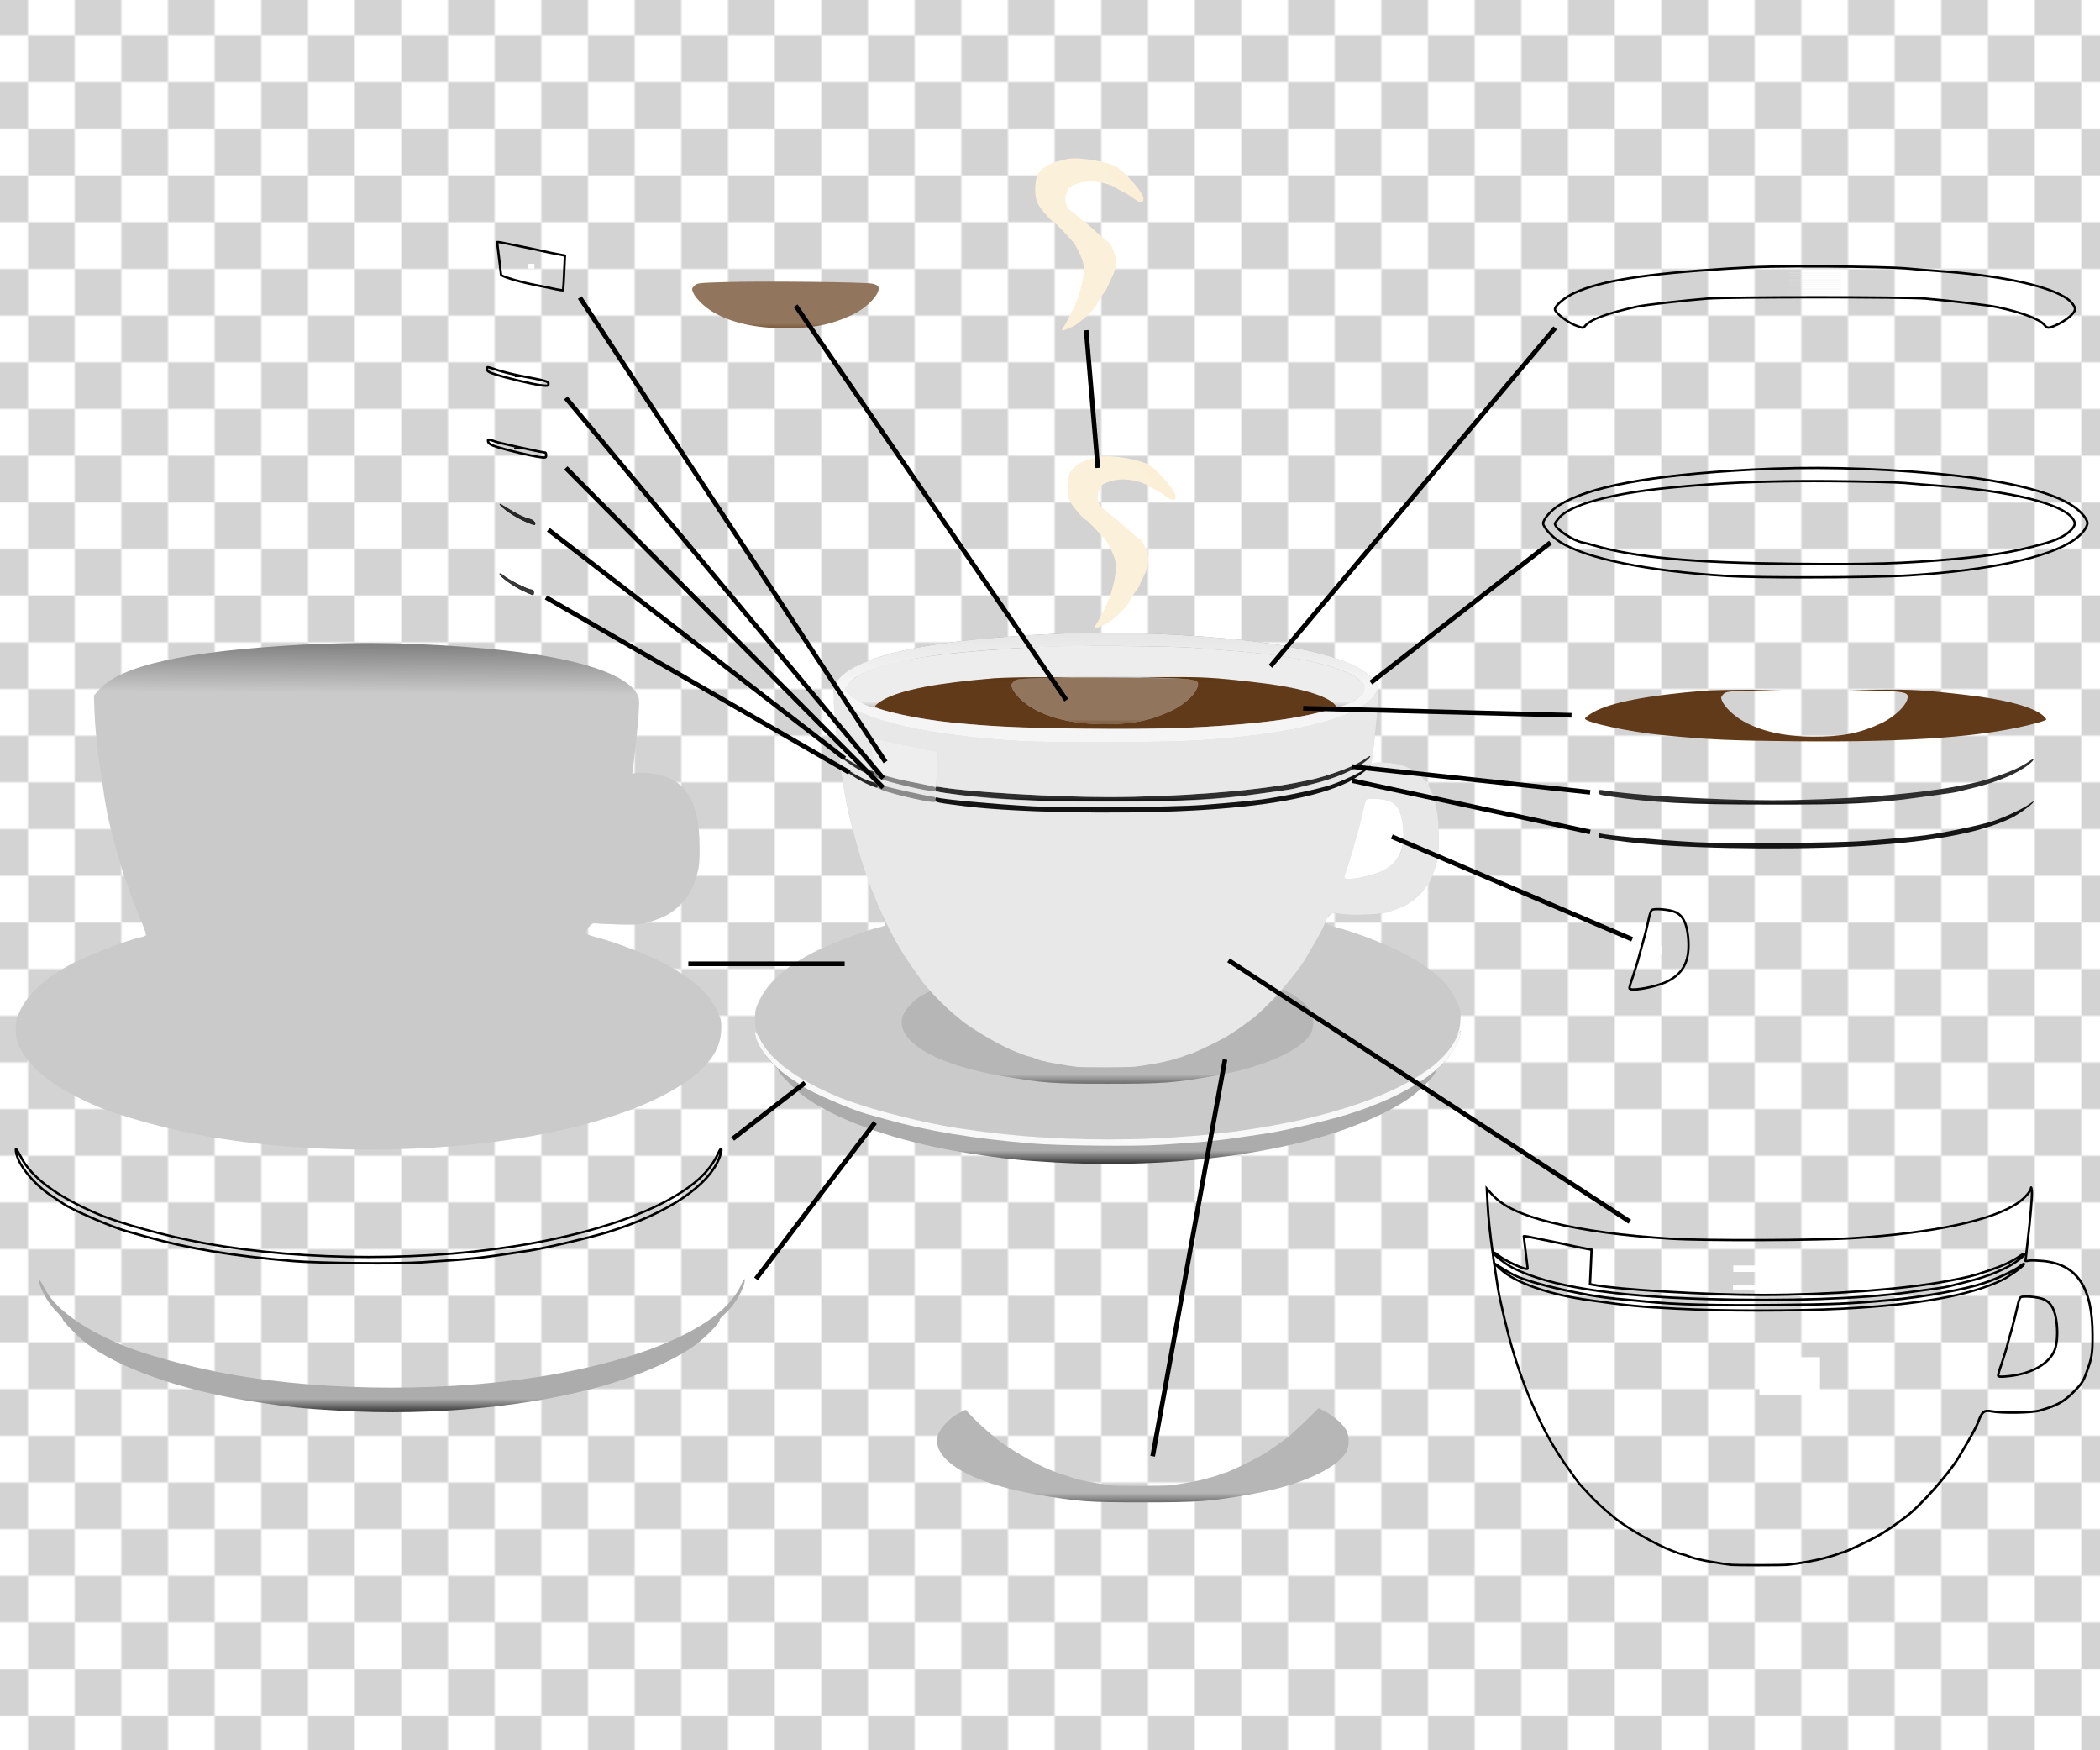 <?xml version="1.0" encoding="utf-8"?>
<!-- Generator: Adobe Illustrator 26.5.0, SVG Export Plug-In . SVG Version: 6.00 Build 0)  -->
<svg version="1.1" xmlns="http://www.w3.org/2000/svg" xmlns:xlink="http://www.w3.org/1999/xlink" x="0px" y="0px"
	 viewBox="0 0 900 750" style="enable-background:new 0 0 900 750;" xml:space="preserve">
<style type="text/css">
	.st0{fill:none;}
	.st1{fill:#D3D3D3;}
	.st2{fill:url(#SVGID_1_);}
	.st3{fill:url(#SVGID_00000181793500285567071110000014195300193486920639_);}
	.st4{fill:url(#SVGID_00000036218238606670903670000015843913470959619263_);}
	.st5{fill:url(#SVGID_00000055693866909276959200000010915519726076275336_);}
	.st6{fill:url(#SVGID_00000155107554880113952590000012833465667363548577_);}
	.st7{fill:url(#SVGID_00000163793114351006743380000016025003971311004306_);}
	.st8{fill:url(#SVGID_00000166672433248174500210000004643844233293843112_);}
	.st9{fill:url(#SVGID_00000013180338538379584790000011329385221621526939_);}
	.st10{fill:url(#SVGID_00000170256748329767970270000011509848401067460003_);}
	.st11{fill:url(#SVGID_00000177463090700208005520000003632870130496979365_);}
	.st12{fill:url(#SVGID_00000016052664360020718160000014060581442371789724_);}
	.st13{fill:url(#SVGID_00000023251181546747869240000016896518382129381797_);}
	.st14{fill:url(#SVGID_00000073704846121166330590000003431285594632336798_);}
	.st15{fill:url(#SVGID_00000016063694528577434250000016071774553816563862_);}
	.st16{fill:url(#SVGID_00000034794700377459999780000012028746651681789096_);}
	.st17{fill:url(#SVGID_00000054231755031189735950000016042561100843869341_);}
	.st18{fill:url(#SVGID_00000133519948092758476250000013718569918822842003_);}
	.st19{fill:url(#SVGID_00000091013940651084400820000018061499804743721115_);}
	.st20{fill:url(#SVGID_00000063615909706867173180000008722961639810340996_);}
	.st21{fill:url(#SVGID_00000001659226508266689590000010556075904719136406_);}
	.st22{fill:url(#SVGID_00000155128436712071380900000007975819999754701726_);}
	.st23{fill:url(#SVGID_00000110447266414785385430000016190271713403484034_);}
	.st24{fill:url(#SVGID_00000089572316089795078920000007027714202206387866_);}
	.st25{clip-path:url(#SVGID_00000067932142104809043940000014177470337398060428_);fill:#C1C0BF;}
	.st26{clip-path:url(#SVGID_00000067932142104809043940000014177470337398060428_);fill:#C2C1C0;}
	.st27{clip-path:url(#SVGID_00000067932142104809043940000014177470337398060428_);fill:#C3C2C1;}
	.st28{clip-path:url(#SVGID_00000067932142104809043940000014177470337398060428_);fill:#C4C3C2;}
	.st29{clip-path:url(#SVGID_00000067932142104809043940000014177470337398060428_);fill:#C5C4C3;}
	.st30{clip-path:url(#SVGID_00000067932142104809043940000014177470337398060428_);fill:#C6C5C4;}
	.st31{clip-path:url(#SVGID_00000067932142104809043940000014177470337398060428_);fill:#C7C6C5;}
	.st32{clip-path:url(#SVGID_00000067932142104809043940000014177470337398060428_);fill:#C8C7C6;}
	.st33{clip-path:url(#SVGID_00000067932142104809043940000014177470337398060428_);fill:#C9C8C7;}
	.st34{clip-path:url(#SVGID_00000067932142104809043940000014177470337398060428_);fill:#CAC9C8;}
	.st35{clip-path:url(#SVGID_00000067932142104809043940000014177470337398060428_);fill:#CBCAC9;}
	.st36{clip-path:url(#SVGID_00000067932142104809043940000014177470337398060428_);fill:#CCCBCA;}
	.st37{clip-path:url(#SVGID_00000067932142104809043940000014177470337398060428_);fill:#CDCCCB;}
	.st38{clip-path:url(#SVGID_00000067932142104809043940000014177470337398060428_);fill:#CECDCC;}
	.st39{clip-path:url(#SVGID_00000067932142104809043940000014177470337398060428_);fill:#CFCECD;}
	.st40{clip-path:url(#SVGID_00000067932142104809043940000014177470337398060428_);fill:#D0CFCE;}
	.st41{clip-path:url(#SVGID_00000067932142104809043940000014177470337398060428_);fill:#D1D0CF;}
	.st42{clip-path:url(#SVGID_00000067932142104809043940000014177470337398060428_);fill:#D2D1D0;}
	.st43{clip-path:url(#SVGID_00000067932142104809043940000014177470337398060428_);fill:#D3D2D1;}
	.st44{clip-path:url(#SVGID_00000067932142104809043940000014177470337398060428_);fill:#D4D3D2;}
	.st45{clip-path:url(#SVGID_00000067932142104809043940000014177470337398060428_);fill:#D5D4D3;}
	.st46{clip-path:url(#SVGID_00000067932142104809043940000014177470337398060428_);fill:#D6D5D4;}
	.st47{clip-path:url(#SVGID_00000067932142104809043940000014177470337398060428_);fill:#D7D6D5;}
	.st48{clip-path:url(#SVGID_00000067932142104809043940000014177470337398060428_);fill:#D7D7D7;}
	.st49{clip-path:url(#SVGID_00000067932142104809043940000014177470337398060428_);fill:#D8D8D8;}
	.st50{clip-path:url(#SVGID_00000067932142104809043940000014177470337398060428_);fill:#D9D9D9;}
	.st51{clip-path:url(#SVGID_00000067932142104809043940000014177470337398060428_);fill:#DADADA;}
	.st52{clip-path:url(#SVGID_00000067932142104809043940000014177470337398060428_);fill:#DBDBDB;}
	.st53{clip-path:url(#SVGID_00000067932142104809043940000014177470337398060428_);fill:#DCDCDC;}
	.st54{clip-path:url(#SVGID_00000067932142104809043940000014177470337398060428_);fill:#DDDDDD;}
	.st55{clip-path:url(#SVGID_00000067932142104809043940000014177470337398060428_);fill:#DEDEDE;}
	.st56{clip-path:url(#SVGID_00000067932142104809043940000014177470337398060428_);fill:#DFDFDF;}
	.st57{clip-path:url(#SVGID_00000067932142104809043940000014177470337398060428_);fill:#E0E0E0;}
	.st58{clip-path:url(#SVGID_00000067932142104809043940000014177470337398060428_);fill:#E1E1E1;}
	.st59{clip-path:url(#SVGID_00000067932142104809043940000014177470337398060428_);fill:#E2E2E2;}
	.st60{clip-path:url(#SVGID_00000067932142104809043940000014177470337398060428_);fill:#E3E3E3;}
	.st61{clip-path:url(#SVGID_00000067932142104809043940000014177470337398060428_);fill:#E4E4E4;}
	.st62{clip-path:url(#SVGID_00000067932142104809043940000014177470337398060428_);fill:#E5E5E5;}
	.st63{clip-path:url(#SVGID_00000067932142104809043940000014177470337398060428_);fill:#E6E6E6;}
	.st64{clip-path:url(#SVGID_00000067932142104809043940000014177470337398060428_);fill:#E7E7E7;}
	.st65{clip-path:url(#SVGID_00000067932142104809043940000014177470337398060428_);fill:#E8E8E8;}
	.st66{clip-path:url(#SVGID_00000067932142104809043940000014177470337398060428_);fill:#E9E9E9;}
	.st67{clip-path:url(#SVGID_00000067932142104809043940000014177470337398060428_);fill:#EAEAEA;}
	.st68{clip-path:url(#SVGID_00000067932142104809043940000014177470337398060428_);fill:#EBEBEB;}
	.st69{clip-path:url(#SVGID_00000067932142104809043940000014177470337398060428_);fill:#ECECEC;}
	.st70{clip-path:url(#SVGID_00000067932142104809043940000014177470337398060428_);fill:#EDEDED;}
	.st71{fill:url(#SVGID_00000177459655886455843920000011791055776119208126_);}
	.st72{fill:url(#SVGID_00000171721780064354103800000004354844084340805053_);}
	.st73{fill:url(#SVGID_00000023271816431575363280000009800345556922325123_);}
	.st74{clip-path:url(#SVGID_00000050638028910749245540000017865301926130269864_);fill:#FFFFFF;}
	.st75{clip-path:url(#SVGID_00000139289684251041716510000011614874565862236298_);fill:#FFFFFF;}
	.st76{fill:url(#SVGID_00000102503170824276633830000006634211257628318374_);}
	.st77{clip-path:url(#SVGID_00000096028402831697129050000009387801737278438016_);}
	.st78{clip-path:url(#SVGID_00000112594064909019672690000001364485162067330716_);fill:#FFFFFF;}
	.st79{fill:url(#SVGID_00000015321678068278733340000001201634290056947134_);stroke:#000000;stroke-width:2;stroke-miterlimit:10;}
	.st80{clip-path:url(#SVGID_00000116206040266605732960000015917451506805837755_);fill:#FFFFFF;}
	.st81{fill:url(#SVGID_00000081646363553968335130000010208917036539493281_);stroke:#000000;stroke-width:2;stroke-miterlimit:10;}
	.st82{clip-path:url(#SVGID_00000136376879167851191280000004190051600526902919_);}
	.st83{clip-path:url(#SVGID_00000173127530768405423950000008575883427784804028_);fill:#FFFFFF;}
	.st84{fill:none;stroke:#000000;stroke-width:2;stroke-miterlimit:10;}
</style>
<pattern  width="40" height="40" patternUnits="userSpaceOnUse" id="a2ed1d96-aebd-4bf9-a4b3-645f1ac" viewBox="0 -40 40 40" style="overflow:visible;">
	<g>
		<rect y="-40" class="st0" width="40" height="40"/>
		<rect y="-40" class="st0" width="40" height="40"/>
		<rect y="-40" class="st1" width="20" height="20"/>
		<rect x="20" y="-20" class="st1" width="20" height="20"/>
	</g>
</pattern>
<g id="图层_1">
	<pattern  id="SVGID_1_" xlink:href="#a2ed1d96-aebd-4bf9-a4b3-645f1ac" patternTransform="matrix(1 0 0 1 -48 275.24)">
	</pattern>
	<rect x="0" y="0" class="st2" width="900" height="750"/>
</g>
<g id="图层_2">
	<g transform="translate(0,650) scale(0.1,-0.1)">
		<g>
			
				<linearGradient id="SVGID_00000112634191782638426320000001136606180886606517_" gradientUnits="userSpaceOnUse" x1="975.068" y1="-1124.542" x2="974.649" y2="-1125.023" gradientTransform="matrix(82.949 0 0 131.62 -75980.672 152546.156)">
				<stop  offset="0" style="stop-color:#FBEFD8"/>
				<stop  offset="1" style="stop-color:#FBF0D9"/>
			</linearGradient>
			<path style="fill:url(#SVGID_00000112634191782638426320000001136606180886606517_);" d="M4714.3,4542.8
				c-7.8-1.1-30.2-6.7-49.8-12.3c-45.9-12.3-80.6-43.7-86.2-77.3c-6.7-38.6-3.9-77.3,6.7-100.2c9-20.2,61-81.2,69.4-81.2
				c5,0,82.9-81.8,90.7-95.8c35.3-64.4,41.4-86.8,35.8-131c-4.5-32.5-7.8-47.6-21.8-95.2c-7.8-24.6-46.5-103.6-62.7-127.1
				c-13.4-19-7.8-19.6,32.5-1.7c37,16.2,100.8,75,112.6,103.6c5,10.6,15.7,28.6,24.6,39.8c9,11.2,16.2,22.4,16.2,24.1
				c0,2.2,9,21.3,19.6,43.1c24.6,49.8,25.8,81.8,5,126c-7.8,16.8-16.8,30.2-19.6,30.2c-2.8,0-24.6,17.9-48.2,39.8
				c-24.1,21.8-49.8,44.2-57.7,48.7c-7.8,5-20.7,15.7-28.6,23.5c-7.8,7.8-21.3,18.5-29.1,23.5c-16.2,11.2-25.2,48.7-16.2,68.3
				c3.4,6.2,7.3,16.2,9,21.3c3.4,12.3,35.8,25.8,73.4,31.4c35.8,5.6,98-5.6,124.9-22.4c11.2-7.3,29.7-17.4,40.3-22.4
				s30.2-17.4,43.1-27.4c25.2-19,40.9-19,40.9,0.6c0,21.3-63.8,98-109.2,131.6C4895.8,4529.4,4767,4552.4,4714.3,4542.8z"/>
		</g>
	</g>
	<g transform="translate(0,650) scale(0.1,-0.1)">
		<g>
			
				<linearGradient id="SVGID_00000163756380802868004020000010286166588018787971_" gradientUnits="userSpaceOnUse" x1="966.502" y1="-1113.376" x2="966.496" y2="-1113.935" gradientTransform="matrix(539.946 0 0 387.646 -517088.5 435383.281)">
				<stop  offset="0" style="stop-color:#7F7F7F"/>
				<stop  offset="1" style="stop-color:#CACACA"/>
			</linearGradient>
			<path style="fill:url(#SVGID_00000163756380802868004020000010286166588018787971_);" d="M4465.1,3781.2
				c-502.9-27.4-783.4-89.6-874.2-194.9l-20.2-23l2.8-75.6c3.9-94.6,15.7-191,43.7-369.6c23-147.3,85.7-357.3,151.8-510.7
				c15.7-35.8,26.3-67.8,24.6-71.1c-2.2-3.4-12.9-7.3-24.6-9.5c-48.7-9-222.3-75.6-291.2-112c-113.1-59.9-184.2-123.2-221.2-197.1
				c-18.5-37.5-20.7-46.5-20.7-85.1c0-38.6,2.2-47.6,20.7-84.6c43.7-87.9,152.3-169.7,326.5-244.7c95.8-41.4,297.4-96.9,459.2-126.6
				c432.9-79,978.3-79,1411.2,0c272.7,49.8,491.1,124.9,635.6,218.4c113.7,73.4,168.6,150.1,170.2,238c1.1,39.2-0.6,45.4-21.8,86.8
				c-37,72.2-91.3,121.5-201,183.7c-76.2,43.7-222.3,100.8-318.1,125.4c-20.7,5.6-38.1,12.3-39.2,15.7
				c-3.9,11.2,23.5,44.2,35.3,42.6c5.6-1.1,50.4-3.4,99.7-5c95.8-3.4,117,0,192.6,30.8c53.2,21.3,111.4,80.1,131,132.7
				c25.8,67.8,29.1,86.2,28.6,168c-0.6,203.8-65.5,301.3-210.6,316.4c-25.2,2.2-53.2,3.4-61.6,1.7l-16.2-3.4l3.4,26.3
				c13.4,105.3,25.8,237.4,25.8,272.7c0,25.8-2.8,35.3-15.7,53.2c-63.8,87.4-290.6,152.9-639.5,183.7
				C4979.2,3789.1,4712.6,3794.7,4465.1,3781.2z"/>
		</g>
	</g>
	<g transform="translate(0,650) scale(0.1,-0.1)">
		<g>
			
				<linearGradient id="SVGID_00000120544650858014769080000004426594342258729625_" gradientUnits="userSpaceOnUse" x1="970.594" y1="-1148.062" x2="970.594" y2="-1147.502" gradientTransform="matrix(142.74 0 0 35.668 -133808 44346.32)">
				<stop  offset="0" style="stop-color:#7A583B"/>
				<stop  offset="1" style="stop-color:#91755C"/>
			</linearGradient>
			<path style="fill:url(#SVGID_00000120544650858014769080000004426594342258729625_);" d="M4475.2,3594.8
				c-112.6-3.4-119.8-3.9-131-15.7c-11.2-11.2-11.8-14-5-29.7c10.1-24.1,47.6-61,85.1-82.9c76.7-45.4,180.3-68.9,304.1-69.4
				c124.9-0.6,202.2,15.1,292.9,57.7c67.8,32.5,126,96.9,110.3,122.1c-1.7,3.4-12.9,8.4-24.1,11.2
				C5081.7,3594.8,4636.5,3599.8,4475.2,3594.8z"/>
		</g>
	</g>
	<g transform="translate(0,650) scale(0.1,-0.1)">
		<g>
			
				<linearGradient id="SVGID_00000102539109355854791000000010852307431900442269_" gradientUnits="userSpaceOnUse" x1="966.911" y1="-1141.338" x2="966.911" y2="-1140.84" gradientTransform="matrix(332.938 0 0 34.72 -316981 42693.055)">
				<stop  offset="0" style="stop-color:#0E0E0E"/>
				<stop  offset="1" style="stop-color:#2E2E2E"/>
			</linearGradient>
			<path style="fill:url(#SVGID_00000102539109355854791000000010852307431900442269_);" d="M5855.6,3252
				c-30.8-22.4-76.7-43.7-141.7-65.5c-65-21.8-81.8-25.8-170.8-42.6c-180.9-34.7-510.2-59.4-793-59.4c-234.1,0-595.8,21.3-723,43.1
				c-15.7,2.2-18.5,1.1-18.5-8.4c0-9.5,6.2-11.8,43.7-17.4c188.7-28,333.8-35.8,692.7-35.8c344.4-0.6,453,5,635.6,30.2
				c44.8,6.2,97.4,13.4,117.6,16.2c20.2,2.8,41.4,6.2,47.6,7.8c6.2,1.7,42.6,10.6,81.2,20.2c96.9,24.1,184.8,62.2,229.6,100.2
				C5879.1,3259.3,5878.6,3268.3,5855.6,3252z"/>
		</g>
	</g>
	<g transform="translate(0,650) scale(0.1,-0.1)">
		<g>
			
				<linearGradient id="SVGID_00000127015383002347605570000000440773844424479666_" gradientUnits="userSpaceOnUse" x1="967.002" y1="-1142.565" x2="967.002" y2="-1142.005" gradientTransform="matrix(398 0 0 46.886 -380130 57039.566)">
				<stop  offset="0" style="stop-color:#C1C0BF"/>
				<stop  offset="1" style="stop-color:#EDEDED"/>
			</linearGradient>
			<path style="fill:url(#SVGID_00000127015383002347605570000000440773844424479666_);" d="M4367.1,3723
				c-361.8-22.4-549.9-52.6-661.9-104.7c-43.7-20.7-82.9-53.8-82.9-70c0-13.4,49.3-52.6,84-67.2c35.3-14,37-14.6,44.8-4.5
				c23.5,28.6,92.4,54.3,224,83.4c31.9,7.3,202.7,26.3,299,34.2c93.5,7.3,848.4,7.3,935.8,0c110.3-9.5,264.3-28,306.9-36.4
				c105.8-22.4,183.1-51.5,203.8-77.3c7.8-10.1,13.4-12.3,24.1-9.5c47,12.9,106.4,56.6,106.4,77.8c0,15.1-20.2,38.1-46.5,53.2
				c-89,52.1-282.2,91.8-533.1,109.8c-46.5,3.4-114.2,9-151.2,12.3c-37,3.4-184.2,6.7-327.6,7.8
				C4587.8,3733.1,4497,3731.4,4367.1,3723z"/>
		</g>
	</g>
	<g transform="translate(0,650) scale(0.1,-0.1)">
		<g>
			
				<linearGradient id="SVGID_00000016071287525201311360000009800949344125003452_" gradientUnits="userSpaceOnUse" x1="967.506" y1="-1117.088" x2="967.506" y2="-1116.522" gradientTransform="matrix(314.965 0 0 72.1 -299983.812 82398)">
				<stop  offset="0" style="stop-color:#6B6B6B"/>
				<stop  offset="1" style="stop-color:#B6B6B6"/>
			</linearGradient>
			<path style="fill:url(#SVGID_00000016071287525201311360000009800949344125003452_);" d="M5441.8,2203.2
				c-32.5-31.4-66.1-62.2-75-68.9c-59.4-43.7-88.5-63.8-123.2-83.4c-41.4-23-140-69.4-148.4-69.4c-2.8,0-11.8-2.8-20.7-6.7
				c-8.4-3.4-17.9-6.7-21.3-7.3c-2.8-1.1-19.6-5.6-37-10.6c-28.6-8.4-107.5-23-156.2-28c-23-2.8-219-2.8-243.6-0.6
				c-9,1.1-25.8,3.4-36.4,5c-10.6,2.2-33.6,5.6-50.4,8.4c-16.8,2.8-37.5,6.7-45.4,9c-7.8,1.7-17.9,3.9-22.4,5s-15.1,4.5-24.1,8.4
				c-9,3.4-20.2,7.3-25.2,8.4s-14,3.4-20.2,5.6c-6.2,2.8-20.2,7.8-30.8,11.8c-66.6,24.6-191,96.3-245.3,141.1
				c-46.5,38.6-75.6,65-101.9,92.4l-28,29.7l-31.4-16.2c-36.4-19-77.8-63.3-86.8-93c-31.4-104.2,137.8-205,426.2-254.8
				c178.6-30.2,212.2-33,450.8-33c243.6,0,289.5,3.4,471,35.8c201,36.4,355.6,105.3,401,178.1c15.1,25.2,15.1,73.4-1.1,99.1
				c-15.7,25.8-53.8,58.2-87.9,76.2l-28.6,14.6L5441.8,2203.2z"/>
		</g>
	</g>
	<g transform="translate(0,650) scale(0.1,-0.1)">
		<g>
			
				<linearGradient id="SVGID_00000165207840525132715010000014901920066182117565_" gradientUnits="userSpaceOnUse" x1="967.251" y1="-1139.244" x2="967.251" y2="-1139.815" gradientTransform="matrix(353 0 0 39.648 -336700 48767.676)">
				<stop  offset="0" style="stop-color:#5C3412"/>
				<stop  offset="1" style="stop-color:#613A19"/>
			</linearGradient>
			<path style="fill:url(#SVGID_00000165207840525132715010000014901920066182117565_);" d="M4260.7,3593.6
				c-240.8-19.6-398.7-49.8-472.1-90.7c-20.7-11.8-37.5-24.6-37.5-28.6c0-16.2,191-57.1,331.5-70.6
				c198.8-19.6,287.3-23.5,567.3-26.3c507.9-5,830.5,19.6,1046.1,80.6c17.4,5,31.9,10.6,31.9,12.9s-5.6,9-12.3,15.1
				c-42.6,38.6-163.5,71.1-338.8,90.7c-169.1,19.6-229.6,23-365.7,21.8l-131.6-1.1l114.8-2.8c115.9-3.4,140-7.8,140-25.8
				c0-32.5-51.5-84.6-113.7-114.2c-90.2-42.6-167.4-58.2-292.3-57.7c-123.8,0.6-227.4,24.1-304.1,69.4c-37.5,21.8-75,58.8-85.1,82.9
				c-6.7,15.7-6.2,18.5,5,29.7c11.2,11.8,18.5,12.3,131,15.7l118.7,2.8l-137.2,0.6C4381.1,3598.1,4293.2,3595.9,4260.7,3593.6z"/>
		</g>
	</g>
	<g transform="translate(0,650) scale(0.1,-0.1)">
		<g>
			
				<linearGradient id="SVGID_00000176011427681619238090000009083313869662623415_" gradientUnits="userSpaceOnUse" x1="966.459" y1="-1115.287" x2="966.459" y2="-1114.721" gradientTransform="matrix(540 0 0 101.806 -517140 115055.82)">
				<stop  offset="0" style="stop-color:#333333"/>
				<stop  offset="1" style="stop-color:#ACACAC"/>
			</linearGradient>
			<path style="fill:url(#SVGID_00000176011427681619238090000009083313869662623415_);" d="M3235.9,2078.3
				c0-31.4,37.5-98.6,75.6-136.1c14-13.4,25.2-27.4,25.2-31.4c0-7.8,59.9-69.4,95.2-98c133.3-107.5,412.2-206.6,714-253.7
				c159.6-24.6,221.2-31.4,378-40.3c399.8-23,818.7,16.8,1134,108.1c169.1,48.7,324.2,119.8,404.9,184.8
				c48.7,39.8,95.8,91.3,89.6,98.6c-0.6,0.6,11.8,13.4,27.4,28c40.9,38.6,80.1,107.5,80.1,140.6c0,7.8-3.9,3.4-11.8-13.4
				c-30.2-66.1-78.4-118.2-159-170.2c-144.5-93.5-362.9-168.6-635.6-218.4c-432.9-79-978.3-79-1411.2,0
				c-161.8,29.7-363.4,85.1-459.2,126.6c-174.2,75-282.8,156.8-326.5,244.7C3244.9,2070.4,3235.9,2084.4,3235.9,2078.3z"/>
		</g>
	</g>
	<g transform="translate(0,650) scale(0.1,-0.1)">
		<g>
			
				<linearGradient id="SVGID_00000174602968028848167660000006242606458353382804_" gradientUnits="userSpaceOnUse" x1="963.659" y1="-1112.419" x2="964.219" y2="-1112.419" gradientTransform="matrix(540.011 0 0 87.549 -517150.5 99227.242)">
				<stop  offset="0" style="stop-color:#FFFFFF;stop-opacity:0.915"/>
				<stop  offset="1" style="stop-color:#FFFFFF;stop-opacity:0.915"/>
			</linearGradient>
			<path style="fill:url(#SVGID_00000174602968028848167660000006242606458353382804_);" d="M3235.9,2078.3
				c0-53.8,70.6-145,154.6-199.9c17.9-11.8,39.8-26.3,48.7-32.5c40.9-28,207.8-100.2,273.8-118.7c16.2-4.5,52.6-14.6,80.1-22.4
				c180.3-51,376.9-83.4,630-104.7c114.8-9.5,441.8-12.9,551.6-5.6c224.6,14.6,237.4,16.2,453,48.7c72.8,10.6,262.6,55.4,343.3,80.1
				c259.8,80.1,439,201,482.2,324.8c11.2,32.5,7.8,45.4-5,17.4c-30.2-66.1-78.4-118.2-159-170.2
				c-144.5-93.5-362.9-168.6-635.6-218.4c-432.9-79-978.3-79-1411.2,0c-161.8,29.7-363.4,85.1-459.2,126.6
				c-174.2,75-282.8,156.8-326.5,244.7C3244.9,2070.4,3235.9,2084.4,3235.9,2078.3z"/>
		</g>
	</g>
	<g transform="translate(0,650) scale(0.1,-0.1)">
		<g>
			
				<linearGradient id="SVGID_00000035531241198146844530000003513607449396553640_" gradientUnits="userSpaceOnUse" x1="963.695" y1="-1116.666" x2="964.255" y2="-1116.666" gradientTransform="matrix(463.61 0 0 289.04 -443208.344 325496.594)">
				<stop  offset="0" style="stop-color:#FFFFFF;stop-opacity:0.565"/>
				<stop  offset="1" style="stop-color:#FFFFFF;stop-opacity:0.565"/>
			</linearGradient>
			<path style="fill:url(#SVGID_00000035531241198146844530000003513607449396553640_);" d="M5902.6,3543.2
				c-1.7-15.1-26.3-43.1-56.6-64.4c-109.2-74.5-357.8-128.2-702.8-150.6c-151.2-10.1-637.3-11.8-781.8-2.8
				c-208.9,12.9-376.9,35.8-516.3,70c-126,31.4-205,68.3-251.4,118.7l-23.5,25.8l3.4-63.8c5-89.6,17.9-194.9,43.7-357.8
				c7.8-52.1,41.4-194.3,62.2-263.2c55.4-188.7,134.4-362.3,221.2-487.2c52.1-74.5,61-86.8,75-101.9c7.3-7.8,24.6-26.3,38.6-41.4
				c23-25.2,55.4-54.9,101.9-93.5c53.8-44.2,178.6-116.5,245.3-141.1c10.6-3.9,24.6-9,30.8-11.8c6.2-2.2,15.1-4.5,20.2-5.6
				s16.2-5,25.2-8.4c9-3.9,19.6-7.3,24.1-8.4s14.6-3.4,22.4-5c7.8-2.2,28.6-6.2,45.4-9c16.8-2.8,39.8-6.2,50.4-8.4
				c10.6-1.7,27.4-3.9,36.4-5c24.6-2.2,220.6-2.2,243.6,0.6c48.7,5,127.7,19.6,156.2,28c17.4,5,34.2,9.5,37,10.6
				c3.4,0.6,12.9,3.9,21.3,7.3c9,3.9,17.9,6.7,20.7,6.7c8.4,0,107,46.5,148.4,69.4c34.7,19.6,65.5,40.3,123.2,83.4
				c59.9,44.8,183.1,183.1,225.1,253.1c53.2,89,76.7,131,85.7,156.2c15.7,42,24.6,48.2,56,42.6c44.2-9,171.9-6.7,206.6,3.4
				c73.4,21.3,101.4,36.4,142.8,77.3c33.6,33,43.1,46.5,54.9,79c25.8,67.8,29.1,86.2,28.6,168c-0.6,203.8-65.5,301.3-210.6,316.4
				c-25.2,2.2-52.6,3.4-61,1.7c-9-1.7-15.7-2.2-15.7-1.1c0,1.1,3.4,33.6,7.8,72.2c14.6,126.6,21.3,209.4,19,229.6
				C5904.3,3543.2,5902.6,3548.3,5902.6,3543.2z M3832.3,3317c37-7.3,78.4-16.2,92.4-19.6c14-3.4,40.9-9,59.9-12.3l34.7-6.7
				l-3.4-73.9l-3.4-73.9l16.2-2.8c103-20.2,487.8-43.1,721.3-43.1c282.8,0,612.1,24.6,793,59.4c89,16.8,105.8,20.7,170.8,42.6
				c66.1,22.4,109.2,42,142.8,66.1c24.6,17.4,20.7,3.9-4.5-15.7c-47-37.5-129.9-72.8-226.8-96.3c-37.5-9.5-73.4-18.5-79.5-20.2
				c-6.2-1.7-27.4-5-47.6-7.8c-20.2-2.8-72.8-10.1-117.6-16.2c-204.4-28.6-535.4-39.2-873.6-29.1
				c-403.8,12.3-668.6,54.9-823.8,132.7c-30.2,15.1-83.4,56-83.4,64.4c0,3.4,7.8-0.6,17.4-8.4c30.8-25.8,128.2-70,128.2-57.7
				c0,0.6-3.9,31.9-8.4,68.3c-4.5,37-8.4,68.3-8.4,69.4c0,1.1,8.4,0,18.5-1.7C3756.7,3332.1,3795.4,3324.3,3832.3,3317z
				 M3687.3,3169.7c71.7-36.4,306.3-90.2,443-101.9c39.2-3.4,93-8.4,119.3-11.2c127.1-13.4,306.9-17.9,561.1-15.1
				c249.2,2.8,320.3,6.2,483.3,20.7c146.2,13.4,324.2,45.4,408.8,73.9c49.3,16.2,131.6,54.3,148.4,68.3
				c13.4,11.2,24.6,16.8,20.7,10.6c-7.3-11.8-65.5-53.2-93.5-66.6c-136.6-66.1-362.9-106.4-686-122.6
				c-207.8-10.6-504.6-10.6-708.4,0c-155.1,7.8-208.3,12.9-373.5,36.4c-171.4,23.5-316.4,73.9-379.7,131.6l-28,25.8l30.8-19
				C3650.3,3189.9,3674.4,3175.9,3687.3,3169.7z M5959.2,3065c31.4-14.6,47.6-46.5,53.8-105.3c5-50.4,0-95.8-13.4-121.5
				c-30.2-56.6-105.3-94.6-202.7-102.5c-25.8-2.2-35.3-1.1-35.3,3.9c0,3.9,6.2,25.8,14.6,48.7c7.8,23,17.4,54.3,21.8,69.4
				c3.9,15.7,14,52.1,22.4,81.2c8.4,29.1,18.5,70.6,23,91.8c3.9,21.3,10.6,41.4,14.6,43.7C5869,3082.4,5936.2,3076.2,5959.2,3065z"
				/>
		</g>
	</g>
	<g transform="translate(0,650) scale(0.1,-0.1)">
		<g>
			
				<linearGradient id="SVGID_00000099644819943661841900000002412021651404965006_" gradientUnits="userSpaceOnUse" x1="964.111" y1="-1136.796" x2="964.671" y2="-1136.796" gradientTransform="matrix(332.977 0 0 35.882 -317017.781 43908.484)">
				<stop  offset="0" style="stop-color:#000000;stop-opacity:0.906"/>
				<stop  offset="1" style="stop-color:#000000;stop-opacity:0.906"/>
			</linearGradient>
			<path style="fill:url(#SVGID_00000099644819943661841900000002412021651404965006_);" d="M5855.6,3208.4
				c-23-17.9-99.7-54.3-152.9-72.2c-51-17.4-215-51.5-296.8-62.2c-51-6.2-144.5-15.1-254.8-23.5c-122.1-9.5-594.2-12.9-726.3-5.6
				c-161.8,9-386.4,29.7-407.7,37.5c-5.6,2.2-8.4,0-8.4-7.8c0-12.9,0.6-13.4,126-29.1c207.2-26.3,642.9-35.3,957.6-19.6
				c323.1,16.2,549.4,56.6,686,122.6c35.8,17.4,106.4,70.6,93.5,70.6C5870.7,3219,5863.4,3214,5855.6,3208.4z"/>
		</g>
	</g>
	<g transform="translate(0,650) scale(0.1,-0.1)">
		<g>
			
				<linearGradient id="SVGID_00000103968986757456684840000004549637985569609382_" gradientUnits="userSpaceOnUse" x1="993.514" y1="-1172.161" x2="994.074" y2="-1172.161" gradientTransform="matrix(47.013 0 0 14.12 -42962.316 19700.826)">
				<stop  offset="0" style="stop-color:#000000;stop-opacity:0.337"/>
				<stop  offset="1" style="stop-color:#000000;stop-opacity:0.337"/>
			</linearGradient>
			<path style="fill:url(#SVGID_00000103968986757456684840000004549637985569609382_);" d="M3745.5,3180.9
				c0-7.3,8.4-12.9,29.7-19.6c48.2-16.2,161.3-43.1,198.8-48.2c30.8-3.9,34.7-3.4,34.7,5.6c0,10.6-8.4,12.9-113.7,33
				c-33.6,6.2-80.1,17.9-103,25.2C3741.6,3193.8,3745.5,3193.2,3745.5,3180.9z"/>
		</g>
	</g>
	<g transform="translate(0,650) scale(0.1,-0.1)">
		<g>
			
				<linearGradient id="SVGID_00000142854508202511313930000003040786647778781090_" gradientUnits="userSpaceOnUse" x1="964.11" y1="-1128.429" x2="964.67" y2="-1128.429" gradientTransform="matrix(416.509 0 0 83.713 -397988.156 98018.289)">
				<stop  offset="0" style="stop-color:#FFFFFF;stop-opacity:0.802"/>
				<stop  offset="1" style="stop-color:#FFFFFF;stop-opacity:0.802"/>
			</linearGradient>
			<path style="fill:url(#SVGID_00000142854508202511313930000003040786647778781090_);" d="M4465.1,3781.2
				c-435.1-23.5-701.1-73.4-827.1-154c-34.2-21.8-66.1-58.8-66.1-76.2c0-16.2,37-57.1,71.7-79.5c113.1-71.7,374.1-124.9,717.9-146.2
				c144.5-9,630.6-7.3,781.8,2.8c345.5,22.4,593.6,76.2,702.8,151.2c29.7,20.2,51.5,45.4,57.7,67.8c5,16.2-21.8,51-59.4,76.7
				c-95.2,65-305.2,114.8-592.5,140.6C4979.2,3789.1,4712.6,3794.7,4465.1,3781.2z M5120.3,3724.1c37-3.4,104.7-9,151.2-12.3
				c297.9-21.3,518-74.5,567.8-137.8c16.2-20.7,14.6-32.5-8.4-54.9c-24.6-24.1-58.2-39.8-119.8-57.1
				c-125.4-34.2-211.7-48.7-378-63.8c-218.4-19.6-368.5-24.1-683.2-20.7c-438.5,4.5-682.6,26.9-864.6,80.1
				c-16.2,5-35.8,10.1-43.7,11.2c-42,7.8-119.3,59.9-119.3,80.6c0,2.8,8.4,14.6,17.9,25.8c49.3,56.6,224,104.2,469.3,128.2
				c221.8,21.8,413.8,30.2,683.2,28.6C4936.1,3730.8,5083.4,3727.5,5120.3,3724.1z"/>
		</g>
	</g>
	<g transform="translate(0,650) scale(0.1,-0.1)">
		<g>
			
				<linearGradient id="SVGID_00000019649747455252532320000006845059533305784992_" gradientUnits="userSpaceOnUse" x1="1022.188" y1="-1166.767" x2="1022.748" y2="-1166.767" gradientTransform="matrix(27.044 0 0 15.875 -24034.354 21691.896)">
				<stop  offset="0" style="stop-color:#000000;stop-opacity:0.802"/>
				<stop  offset="1" style="stop-color:#000000;stop-opacity:0.802"/>
			</linearGradient>
			<path style="fill:url(#SVGID_00000019649747455252532320000006845059533305784992_);" d="M3613.9,3207.8
				c19-20.7,59.9-47.6,102.5-67.2c22.4-10.1,42-17.4,43.1-15.7c7.3,6.7-5,20.7-21.3,24.6c-21.8,4.5-62.7,24.6-104.7,51.5
				C3611.1,3215.1,3605.5,3217.3,3613.9,3207.8z"/>
		</g>
	</g>
	<g transform="translate(0,650) scale(0.1,-0.1)">
		<g>
			
				<linearGradient id="SVGID_00000039091956745742011580000007461724607009680298_" gradientUnits="userSpaceOnUse" x1="959.813" y1="-1125.005" x2="960.373" y2="-1125.005" gradientTransform="matrix(45.239 0 0 61.473 -37659.922 72062.969)">
				<stop  offset="0" style="stop-color:#FFFFFF;stop-opacity:0.99"/>
				<stop  offset="1" style="stop-color:#FFFFFF;stop-opacity:0.99"/>
			</linearGradient>
			<path style="fill:url(#SVGID_00000039091956745742011580000007461724607009680298_);" d="M5857.8,3074.5
				c-3.9-2.2-10.6-22.4-14.6-43.7c-4.5-21.3-14.6-62.7-23-91.8c-8.4-29.1-18.5-65.5-22.4-81.2c-4.5-15.1-14-46.5-21.8-69.4
				c-8.4-23-14.6-44.8-14.6-48.7c0-16.2,113.7,3.9,163.5,29.1c71.7,36.4,97.4,93,87.9,191c-6.2,58.8-22.4,90.7-53.8,105.3
				C5936.2,3076.2,5869,3082.4,5857.8,3074.5z"/>
		</g>
	</g>
	<g transform="translate(0,650) scale(0.1,-0.1)">
		<g>
			
				<linearGradient id="SVGID_00000032638384452653205370000014868164377433811594_" gradientUnits="userSpaceOnUse" x1="1024.997" y1="-1167.814" x2="1025.557" y2="-1167.814" gradientTransform="matrix(26 0 0 16.316 -23050.006 22273.609)">
				<stop  offset="0" style="stop-color:#000000;stop-opacity:0.767"/>
				<stop  offset="1" style="stop-color:#000000;stop-opacity:0.767"/>
			</linearGradient>
			<path style="fill:url(#SVGID_00000032638384452653205370000014868164377433811594_);" d="M3599.9,3264.4
				c0-10.6,57.7-52.1,99.1-71.7c21.8-10.1,41.4-18.5,43.1-18.5c1.7,0,3.4,5,3.4,11.2c0,7.3-3.9,11.2-10.1,11.2
				c-14.6,0-97.4,41.4-118.2,59.4C3607.8,3263.8,3599.9,3267.7,3599.9,3264.4z"/>
		</g>
	</g>
	<g transform="translate(0,650) scale(0.1,-0.1)">
		<g>
			
				<linearGradient id="SVGID_00000047040509650886228720000008535671504795000477_" gradientUnits="userSpaceOnUse" x1="995.153" y1="-1171.242" x2="995.713" y2="-1171.242" gradientTransform="matrix(44.507 0 0 13.668 -40531.621 19110.685)">
				<stop  offset="0" style="stop-color:#000000;stop-opacity:0.314"/>
				<stop  offset="1" style="stop-color:#000000;stop-opacity:0.314"/>
			</linearGradient>
			<path style="fill:url(#SVGID_00000047040509650886228720000008535671504795000477_);" d="M3760.6,3130c2.2-7.8,14-14.6,40.3-22.4
				c48.7-15.1,146.7-38.1,181.4-42.6c24.1-3.4,26.3-2.2,26.3,7.8c0,6.7-1.7,11.8-3.9,11.8c-14.6,0.6-193.8,39.8-213.9,47
				C3759.5,3142.8,3757.3,3142.8,3760.6,3130z"/>
		</g>
	</g>
	<g transform="translate(0,650) scale(0.1,-0.1)">
		<g>
			
				<linearGradient id="SVGID_00000149379511871820766120000009059470137369680282_" gradientUnits="userSpaceOnUse" x1="990.611" y1="-1138.612" x2="991.171" y2="-1138.612" gradientTransform="matrix(51.9 0 0 36.933 -47684.012 45285.523)">
				<stop  offset="0" style="stop-color:#FFFFFF;stop-opacity:0.672"/>
				<stop  offset="1" style="stop-color:#FFFFFF;stop-opacity:0.672"/>
			</linearGradient>
			<path style="fill:url(#SVGID_00000149379511871820766120000009059470137369680282_);" d="M3728.7,3336c0-1.1,3.9-32.5,8.4-69.4
				c4.5-36.4,8.4-68.3,8.4-70.6c0-6.7,86.8-32.5,149.5-44.2c33.6-6.7,72.8-14.6,87.4-17.9c14.6-2.8,27.4-5,28.6-3.9
				c1.1,1.1,3.4,35.3,5,75.6l3.4,72.8l-34.7,6.7c-19,3.4-45.9,9-59.9,12.3c-14,3.4-55.4,12.3-92.4,19.6s-75.6,15.1-85.1,17.4
				C3737.1,3336,3728.7,3337.2,3728.7,3336z"/>
		</g>
	</g>
</g>
<g id="图层_3">
	<g transform="translate(0,650) scale(0.1,-0.1)">
		<g>
			
				<linearGradient id="SVGID_00000092427687116637271280000005839070945474780572_" gradientUnits="userSpaceOnUse" x1="973.402" y1="-1114.845" x2="972.982" y2="-1115.326" gradientTransform="matrix(82.949 0 0 131.62 -75980.672 152546.156)">
				<stop  offset="0" style="stop-color:#FBEFD8"/>
				<stop  offset="1" style="stop-color:#FBF0D9"/>
			</linearGradient>
			<path style="fill:url(#SVGID_00000092427687116637271280000005839070945474780572_);" d="M4576.1,5819.2
				c-7.8-1.1-30.2-6.7-49.8-12.3c-45.9-12.3-80.6-43.7-86.2-77.3c-6.7-38.6-3.9-77.3,6.7-100.2c9-20.2,61-81.2,69.4-81.2
				c5,0,82.9-81.8,90.7-95.8c35.3-64.4,41.4-86.8,35.8-131c-4.5-32.5-7.8-47.6-21.8-95.2c-7.8-24.6-46.5-103.6-62.7-127.1
				c-13.4-19-7.8-19.6,32.5-1.7c37,16.2,100.8,75,112.6,103.6c5,10.6,15.7,28.6,24.6,39.8c9,11.2,16.2,22.4,16.2,24.1
				c0,2.2,9,21.3,19.6,43.1c24.6,49.8,25.8,81.8,5,126c-7.8,16.8-16.8,30.2-19.6,30.2c-2.8,0-24.6,17.9-48.2,39.8
				c-24.1,21.8-49.8,44.2-57.7,48.7c-7.8,5-20.7,15.7-28.6,23.5c-7.8,7.8-21.3,18.5-29.1,23.5c-16.2,11.2-25.2,48.7-16.2,68.3
				c3.4,6.2,7.3,16.2,9,21.3c3.4,12.3,35.8,25.8,73.4,31.4c35.8,5.6,98-5.6,124.9-22.4c11.2-7.3,29.7-17.4,40.3-22.4
				s30.2-17.4,43.1-27.4c25.2-19,40.9-19,40.9,0.6c0,21.3-63.8,98-109.2,131.6C4757.5,5805.8,4628.7,5828.7,4576.1,5819.2z"/>
		</g>
	</g>
	<g transform="translate(0,650) scale(0.1,-0.1)">
		<g>
			
				<linearGradient id="SVGID_00000078033508774416984840000016384581300614339207_" gradientUnits="userSpaceOnUse" x1="960.634" y1="-1113.488" x2="960.629" y2="-1114.048" gradientTransform="matrix(539.946 0 0 387.646 -517088.5 435383.281)">
				<stop  offset="0" style="stop-color:#7F7F7F"/>
				<stop  offset="1" style="stop-color:#CACACA"/>
			</linearGradient>
			<path style="fill:url(#SVGID_00000078033508774416984840000016384581300614339207_);" d="M1296.9,3737.6
				c-502.9-27.4-783.4-89.6-874.2-194.9l-20.2-23l2.8-75.6c3.9-94.6,15.7-191,43.7-369.6c23-147.3,85.7-357.3,151.8-510.7
				c15.7-35.8,26.3-67.8,24.6-71.1c-2.2-3.4-12.9-7.3-24.6-9.5c-48.7-9-222.3-75.6-291.2-112c-113.1-59.9-184.2-123.2-221.2-197.1
				c-18.5-37.5-20.7-46.5-20.7-85.1c0-38.6,2.2-47.6,20.7-84.6c43.7-87.9,152.3-169.7,326.5-244.7c95.8-41.4,297.4-96.9,459.2-126.6
				c432.9-79,978.3-79,1411.2,0c272.7,49.8,491.1,124.9,635.6,218.4c113.7,73.4,168.6,150.1,170.2,238c1.1,39.2-0.6,45.4-21.8,86.8
				c-37,72.2-91.3,121.5-201,183.7c-76.2,43.7-222.3,100.8-318.1,125.4c-20.7,5.6-38.1,12.3-39.2,15.7
				c-3.9,11.2,23.5,44.2,35.3,42.6c5.6-1.1,50.4-3.4,99.7-5c95.8-3.4,117,0,192.6,30.8c53.2,21.3,111.4,80.1,131,132.7
				c25.8,67.8,29.1,86.2,28.6,168c-0.6,203.8-65.5,301.3-210.6,316.4c-25.2,2.2-53.2,3.4-61.6,1.7l-16.2-3.4l3.4,26.3
				c13.4,105.3,25.8,237.4,25.8,272.7c0,25.8-2.8,35.3-15.7,53.2c-63.8,87.4-290.6,152.9-639.5,183.7
				C1810.9,3745.4,1544.4,3751,1296.9,3737.6z"/>
		</g>
	</g>
	<g transform="translate(0,650) scale(0.1,-0.1)">
		<g>
			
				<linearGradient id="SVGID_00000024699302853520322170000006518853430749082507_" gradientUnits="userSpaceOnUse" x1="961.009" y1="-1100.502" x2="961.009" y2="-1099.942" gradientTransform="matrix(142.74 0 0 35.668 -133808 44346.32)">
				<stop  offset="0" style="stop-color:#7A583B"/>
				<stop  offset="1" style="stop-color:#91755C"/>
			</linearGradient>
			<path style="fill:url(#SVGID_00000024699302853520322170000006518853430749082507_);" d="M3106.9,5291.1
				c-112.6-3.4-119.8-3.9-131-15.7c-11.2-11.2-11.8-14-5-29.7c10.1-24.1,47.6-61,85.1-82.9c76.7-45.4,180.3-68.9,304.1-69.4
				c124.9-0.6,202.2,15.1,292.9,57.7c67.8,32.5,126,96.9,110.3,122.1c-1.7,3.4-12.9,8.4-24.1,11.2
				C3713.4,5291.1,3268.2,5296.2,3106.9,5291.1z"/>
		</g>
	</g>
	<g transform="translate(0,650) scale(0.1,-0.1)">
		<g>
			
				<linearGradient id="SVGID_00000151529358692123261700000015674998242561209774_" gradientUnits="userSpaceOnUse" x1="975.446" y1="-1141.731" x2="975.446" y2="-1141.233" gradientTransform="matrix(332.938 0 0 34.72 -316981 42693.055)">
				<stop  offset="0" style="stop-color:#0E0E0E"/>
				<stop  offset="1" style="stop-color:#2E2E2E"/>
			</linearGradient>
			<path style="fill:url(#SVGID_00000151529358692123261700000015674998242561209774_);" d="M8697.3,3238.4
				c-30.8-22.4-76.7-43.7-141.7-65.5s-81.8-25.8-170.8-42.6c-180.9-34.7-510.2-59.4-793-59.4c-234.1,0-595.8,21.3-723,43.1
				c-15.7,2.2-18.5,1.1-18.5-8.4s6.2-11.8,43.7-17.4c188.7-28,333.8-35.8,692.7-35.8c344.4-0.6,453,5,635.6,30.2
				c44.8,6.2,97.4,13.4,117.6,16.2c20.2,2.8,41.4,6.2,47.6,7.8s42.6,10.6,81.2,20.2c96.9,24.1,184.8,62.2,229.6,100.2
				C8720.9,3245.7,8720.3,3254.6,8697.3,3238.4z"/>
		</g>
	</g>
	<g transform="translate(0,650) scale(0.1,-0.1)">
		<g>
			<g>
				<g>
					<defs>
						<path id="SVGID_00000002381062853878837370000011885386481330844827_" d="M7408.9,5349.4c-361.8-22.4-549.9-52.6-661.9-104.7
							c-43.7-20.7-82.9-53.8-82.9-70c0-13.4,49.3-52.6,84-67.2c35.3-14,37-14.6,44.8-4.5c23.5,28.6,92.4,54.3,224,83.4
							c31.9,7.3,202.7,26.3,299,34.2c93.5,7.3,848.4,7.3,935.8,0c110.3-9.5,264.3-28,306.9-36.4c105.8-22.4,183.1-51.5,203.8-77.3
							c7.8-10.1,13.4-12.3,24.1-9.5c47,12.9,106.4,56.6,106.4,77.8c0,15.1-20.2,38.1-46.5,53.2c-89,52.1-282.2,91.8-533.1,109.8
							c-46.5,3.4-114.2,9-151.2,12.3c-37,3.4-184.2,6.7-327.6,7.8C7629.5,5359.4,7538.8,5357.8,7408.9,5349.4z"/>
					</defs>
					<clipPath id="SVGID_00000008109648024810636860000010729071489354891963_">
						<use xlink:href="#SVGID_00000002381062853878837370000011885386481330844827_"  style="overflow:visible;"/>
					</clipPath>
					
						<rect x="7667" y="5094.3" style="clip-path:url(#SVGID_00000008109648024810636860000010729071489354891963_);fill:#C1C0BF;" width="222.9" height="0.3"/>
					
						<rect x="7667" y="5098.6" style="clip-path:url(#SVGID_00000008109648024810636860000010729071489354891963_);fill:#C1C0BF;" width="222.9" height="0.6"/>
					
						<rect x="7667" y="5104.3" style="clip-path:url(#SVGID_00000008109648024810636860000010729071489354891963_);fill:#C2C1C0;" width="222.9" height="0.6"/>
					
						<rect x="7667" y="5110.1" style="clip-path:url(#SVGID_00000008109648024810636860000010729071489354891963_);fill:#C3C2C1;" width="222.9" height="0.6"/>
					
						<rect x="7667" y="5115.8" style="clip-path:url(#SVGID_00000008109648024810636860000010729071489354891963_);fill:#C4C3C2;" width="222.9" height="0.6"/>
					
						<rect x="7667" y="5121.5" style="clip-path:url(#SVGID_00000008109648024810636860000010729071489354891963_);fill:#C5C4C3;" width="222.9" height="0.6"/>
					
						<rect x="7667" y="5127.2" style="clip-path:url(#SVGID_00000008109648024810636860000010729071489354891963_);fill:#C6C5C4;" width="222.9" height="0.6"/>
					
						<rect x="7667" y="5132.9" style="clip-path:url(#SVGID_00000008109648024810636860000010729071489354891963_);fill:#C7C6C5;" width="222.9" height="0.6"/>
					
						<rect x="7667" y="5138.6" style="clip-path:url(#SVGID_00000008109648024810636860000010729071489354891963_);fill:#C8C7C6;" width="222.9" height="0.6"/>
					
						<rect x="7667" y="5144.3" style="clip-path:url(#SVGID_00000008109648024810636860000010729071489354891963_);fill:#C9C8C7;" width="222.9" height="0.6"/>
					
						<rect x="7667" y="5150" style="clip-path:url(#SVGID_00000008109648024810636860000010729071489354891963_);fill:#CAC9C8;" width="222.9" height="0.6"/>
					
						<rect x="7667" y="5155.7" style="clip-path:url(#SVGID_00000008109648024810636860000010729071489354891963_);fill:#CBCAC9;" width="222.9" height="0.6"/>
					
						<rect x="7667" y="5161.4" style="clip-path:url(#SVGID_00000008109648024810636860000010729071489354891963_);fill:#CCCBCA;" width="222.9" height="0.6"/>
					
						<rect x="7667" y="5167.1" style="clip-path:url(#SVGID_00000008109648024810636860000010729071489354891963_);fill:#CDCCCB;" width="222.9" height="0.6"/>
					
						<rect x="7667" y="5172.8" style="clip-path:url(#SVGID_00000008109648024810636860000010729071489354891963_);fill:#CECDCC;" width="222.9" height="0.6"/>
					
						<rect x="7667" y="5178.5" style="clip-path:url(#SVGID_00000008109648024810636860000010729071489354891963_);fill:#CFCECD;" width="222.9" height="0.6"/>
					
						<rect x="7667" y="5184.3" style="clip-path:url(#SVGID_00000008109648024810636860000010729071489354891963_);fill:#D0CFCE;" width="222.9" height="0.6"/>
					
						<rect x="7667" y="5190" style="clip-path:url(#SVGID_00000008109648024810636860000010729071489354891963_);fill:#D1D0CF;" width="222.9" height="0.6"/>
					
						<rect x="7667" y="5195.7" style="clip-path:url(#SVGID_00000008109648024810636860000010729071489354891963_);fill:#D2D1D0;" width="222.9" height="0.6"/>
					
						<rect x="7667" y="5201.4" style="clip-path:url(#SVGID_00000008109648024810636860000010729071489354891963_);fill:#D3D2D1;" width="222.9" height="0.6"/>
					
						<rect x="7667" y="5207.1" style="clip-path:url(#SVGID_00000008109648024810636860000010729071489354891963_);fill:#D4D3D2;" width="222.9" height="0.6"/>
					
						<rect x="7667" y="5212.8" style="clip-path:url(#SVGID_00000008109648024810636860000010729071489354891963_);fill:#D5D4D3;" width="222.9" height="0.6"/>
					
						<rect x="7667" y="5218.5" style="clip-path:url(#SVGID_00000008109648024810636860000010729071489354891963_);fill:#D6D5D4;" width="222.9" height="0.6"/>
					
						<rect x="7667" y="5224.2" style="clip-path:url(#SVGID_00000008109648024810636860000010729071489354891963_);fill:#D7D6D5;" width="222.9" height="0.6"/>
					
						<rect x="7667" y="5229.9" style="clip-path:url(#SVGID_00000008109648024810636860000010729071489354891963_);fill:#D7D7D7;" width="222.9" height="0.6"/>
					
						<rect x="7667" y="5235.6" style="clip-path:url(#SVGID_00000008109648024810636860000010729071489354891963_);fill:#D8D8D8;" width="222.9" height="0.6"/>
					
						<rect x="7667" y="5241.3" style="clip-path:url(#SVGID_00000008109648024810636860000010729071489354891963_);fill:#D9D9D9;" width="222.9" height="0.6"/>
					
						<rect x="7667" y="5247" style="clip-path:url(#SVGID_00000008109648024810636860000010729071489354891963_);fill:#DADADA;" width="222.9" height="0.6"/>
					
						<rect x="7667" y="5252.7" style="clip-path:url(#SVGID_00000008109648024810636860000010729071489354891963_);fill:#DBDBDB;" width="222.9" height="0.6"/>
					
						<rect x="7667" y="5258.5" style="clip-path:url(#SVGID_00000008109648024810636860000010729071489354891963_);fill:#DCDCDC;" width="222.9" height="0.6"/>
					
						<rect x="7667" y="5264.2" style="clip-path:url(#SVGID_00000008109648024810636860000010729071489354891963_);fill:#DDDDDD;" width="222.9" height="0.6"/>
					
						<rect x="7667" y="5269.9" style="clip-path:url(#SVGID_00000008109648024810636860000010729071489354891963_);fill:#DEDEDE;" width="222.9" height="0.6"/>
					
						<rect x="7667" y="5275.6" style="clip-path:url(#SVGID_00000008109648024810636860000010729071489354891963_);fill:#DFDFDF;" width="222.9" height="0.6"/>
					
						<rect x="7667" y="5281.3" style="clip-path:url(#SVGID_00000008109648024810636860000010729071489354891963_);fill:#E0E0E0;" width="222.9" height="0.6"/>
					
						<rect x="7667" y="5287" style="clip-path:url(#SVGID_00000008109648024810636860000010729071489354891963_);fill:#E1E1E1;" width="222.9" height="0.6"/>
					
						<rect x="7667" y="5292.7" style="clip-path:url(#SVGID_00000008109648024810636860000010729071489354891963_);fill:#E2E2E2;" width="222.9" height="0.6"/>
					
						<rect x="7667" y="5298.4" style="clip-path:url(#SVGID_00000008109648024810636860000010729071489354891963_);fill:#E3E3E3;" width="222.9" height="0.6"/>
					
						<rect x="7667" y="5304.1" style="clip-path:url(#SVGID_00000008109648024810636860000010729071489354891963_);fill:#E4E4E4;" width="222.9" height="0.6"/>
					
						<rect x="7667" y="5309.8" style="clip-path:url(#SVGID_00000008109648024810636860000010729071489354891963_);fill:#E5E5E5;" width="222.9" height="0.6"/>
					
						<rect x="7667" y="5315.5" style="clip-path:url(#SVGID_00000008109648024810636860000010729071489354891963_);fill:#E6E6E6;" width="222.9" height="0.6"/>
					
						<rect x="7667" y="5321.2" style="clip-path:url(#SVGID_00000008109648024810636860000010729071489354891963_);fill:#E7E7E7;" width="222.9" height="0.6"/>
					
						<rect x="7667" y="5326.9" style="clip-path:url(#SVGID_00000008109648024810636860000010729071489354891963_);fill:#E8E8E8;" width="222.9" height="0.6"/>
					
						<rect x="7667" y="5332.7" style="clip-path:url(#SVGID_00000008109648024810636860000010729071489354891963_);fill:#E9E9E9;" width="222.9" height="0.6"/>
					
						<rect x="7667" y="5338.4" style="clip-path:url(#SVGID_00000008109648024810636860000010729071489354891963_);fill:#EAEAEA;" width="222.9" height="0.6"/>
					
						<rect x="7667" y="5344.1" style="clip-path:url(#SVGID_00000008109648024810636860000010729071489354891963_);fill:#EBEBEB;" width="222.9" height="0.6"/>
					
						<rect x="7667" y="5349.8" style="clip-path:url(#SVGID_00000008109648024810636860000010729071489354891963_);fill:#ECECEC;" width="222.9" height="0.6"/>
					
						<rect x="7667" y="5355.5" style="clip-path:url(#SVGID_00000008109648024810636860000010729071489354891963_);fill:#EDEDED;" width="222.9" height="0.6"/>
					
						<rect x="7667" y="5359" style="clip-path:url(#SVGID_00000008109648024810636860000010729071489354891963_);fill:#EDEDED;" width="222.9" height="0.1"/>
				</g>
				<path d="M6782.9,5091c-6.9,0-17.2,4.1-36.6,11.8c-32.1,13.4-87.2,54-87.2,71.8c0,20.2,44.3,54.9,85.7,74.5
					c113,52.5,305.3,83,663.8,105.2c128,8.3,215.6,10.1,425.9,9c148.2-1.2,292.3-4.6,328-7.9c35.6-3.2,103.5-8.9,151.1-12.3
					c250.8-17.9,445.9-58.2,535.3-110.4c28.3-16.3,48.9-40.5,48.9-57.5c0-26.1-64-70.1-110.1-82.7c-12.6-3.3-20.3-0.4-29.3,11.3
					c-19.7,24.5-96.7,53.4-200.9,75.5c-44,8.7-198.6,27-306.3,36.3c-88.6,7.4-840.1,7.4-934.9,0c-95.7-7.8-266.2-26.7-298.3-34
					c-130.2-28.8-198.4-54-221.3-81.7C6792.1,5093.8,6788.7,5091,6782.9,5091z M7786.1,5231.1c211.2,0,421.6-1.9,466-5.6
					c108-9.3,263.1-27.7,307.4-36.5c108.1-22.9,185.3-52.4,206.8-79.1c7.1-9.2,10.8-9.9,18.9-7.8c46.6,12.8,102.7,55.7,102.7,73
					c0,11.4-16.8,33.3-44,48.9c-88.1,51.5-281.6,91.3-531,109.1c-47.7,3.5-115.7,9.1-151.3,12.3c-35.5,3.2-179.2,6.7-327.2,7.8
					c-210,1.2-297.4-0.7-425.2-9h0c-357.2-22.1-548.4-52.3-660.1-104.3c-44.3-21-80-53-80-65.5c0-9.5,44.5-47.3,80.9-62.6
					c33.3-13.2,33.3-13.2,38.9-6c24.4,29.7,94.4,55.9,226.9,85.3c32.5,7.4,203.7,26.4,299.7,34.3
					C7363,5229.2,7574.9,5231.1,7786.1,5231.1z"/>
			</g>
		</g>
	</g>
	<g transform="translate(0,650) scale(0.1,-0.1)">
		<g>
			
				<linearGradient id="SVGID_00000098220860541349901730000018037020503980837304_" gradientUnits="userSpaceOnUse" x1="967.987" y1="-1141.965" x2="967.987" y2="-1141.399" gradientTransform="matrix(314.965 0 0 72.1 -299983.812 82398)">
				<stop  offset="0" style="stop-color:#6B6B6B"/>
				<stop  offset="1" style="stop-color:#B6B6B6"/>
			</linearGradient>
			<path style="fill:url(#SVGID_00000098220860541349901730000018037020503980837304_);" d="M5593.5,409.5
				c-32.5-31.4-66.1-62.2-75-68.9c-59.4-43.7-88.5-63.8-123.2-83.4c-41.4-23-140-69.4-148.4-69.4c-2.8,0-11.8-2.8-20.7-6.7
				c-8.4-3.4-17.9-6.7-21.3-7.3c-2.8-1.1-19.6-5.6-37-10.6c-28.6-8.4-107.5-23-156.2-28c-23-2.8-219-2.8-243.6-0.6
				c-9,1.1-25.8,3.4-36.4,5c-10.6,2.2-33.6,5.6-50.4,8.4c-16.8,2.8-37.5,6.7-45.4,9c-7.8,1.7-17.9,3.9-22.4,5s-15.1,4.5-24.1,8.4
				c-9,3.4-20.2,7.3-25.2,8.4s-14,3.4-20.2,5.6c-6.2,2.8-20.2,7.8-30.8,11.8c-66.6,24.6-191,96.3-245.3,141.1
				c-46.5,38.6-75.6,65-101.9,92.4l-28,29.7l-31.4-16.2c-36.4-19-77.8-63.3-86.8-93c-31.4-104.2,137.8-205,426.2-254.8
				c178.6-30.2,212.2-33,450.8-33c243.6,0,289.5,3.4,471,35.8c201,36.4,355.6,105.3,401,178.1c15.1,25.2,15.1,73.4-1.1,99.1
				c-15.7,25.8-53.8,58.2-87.9,76.2l-28.6,14.6L5593.5,409.5z"/>
		</g>
	</g>
	<g transform="translate(0,650) scale(0.1,-0.1)">
		<g>
			
				<linearGradient id="SVGID_00000008141337381028322010000006827126560230891954_" gradientUnits="userSpaceOnUse" x1="975.868" y1="-1140.597" x2="975.868" y2="-1141.168" gradientTransform="matrix(353 0 0 39.648 -336700 48767.676)">
				<stop  offset="0" style="stop-color:#5C3412"/>
				<stop  offset="1" style="stop-color:#613A19"/>
			</linearGradient>
			<path style="fill:url(#SVGID_00000008141337381028322010000006827126560230891954_);" d="M7302.5,3540
				c-240.8-19.6-398.7-49.8-472.1-90.7c-20.7-11.8-37.5-24.6-37.5-28.6c0-16.2,191-57.1,331.5-70.6
				c198.8-19.6,287.3-23.5,567.3-26.3c507.9-5,830.5,19.6,1046.1,80.6c17.4,5,31.9,10.6,31.9,12.9s-5.6,9-12.3,15.1
				c-42.6,38.6-163.5,71.1-338.8,90.7c-169.1,19.6-229.6,23-365.7,21.8l-131.6-1.1l114.8-2.8c115.9-3.4,140-7.8,140-25.8
				c0-32.5-51.5-84.6-113.7-114.2c-90.2-42.6-167.4-58.2-292.3-57.7c-123.8,0.6-227.4,24.1-304.1,69.4c-37.5,21.8-75,58.8-85.1,82.9
				c-6.7,15.7-6.2,18.5,5,29.7c11.2,11.8,18.5,12.3,131,15.7l118.7,2.8l-137.2,0.6C7422.9,3544.5,7334.9,3542.2,7302.5,3540z"/>
		</g>
	</g>
	<g transform="translate(0,650) scale(0.1,-0.1)">
		<g>
			
				<linearGradient id="SVGID_00000164498967136194674280000001959880351884679864_" gradientUnits="userSpaceOnUse" x1="960.777" y1="-1125.734" x2="960.777" y2="-1125.169" gradientTransform="matrix(540 0 0 101.806 -517140 115055.82)">
				<stop  offset="0" style="stop-color:#333333"/>
				<stop  offset="1" style="stop-color:#ACACAC"/>
			</linearGradient>
			<path style="fill:url(#SVGID_00000164498967136194674280000001959880351884679864_);" d="M167.7,1014.6
				c0-31.4,37.5-98.6,75.6-136.1c14-13.4,25.2-27.4,25.2-31.4c0-7.8,59.9-69.4,95.2-98c133.3-107.5,412.2-206.6,714-253.7
				c159.6-24.6,221.2-31.4,378-40.3c399.8-23,818.7,16.8,1134,108.1c169.1,48.7,324.2,119.8,404.9,184.8
				c48.7,39.8,95.8,91.3,89.6,98.6c-0.6,0.6,11.8,13.4,27.4,28c40.9,38.6,80.1,107.5,80.1,140.6c0,7.8-3.9,3.4-11.8-13.4
				c-30.2-66.1-78.4-118.2-159-170.2C2876.4,738,2658,663,2385.3,613.1c-432.9-79-978.3-79-1411.2,0
				c-161.8,29.7-363.4,85.1-459.2,126.6c-174.2,75-282.8,156.8-326.5,244.7C176.6,1006.8,167.7,1020.8,167.7,1014.6z"/>
		</g>
	</g>
	<g transform="translate(0,650) scale(0.1,-0.1)">
		<g>
			<g>
				<g>
					<defs>
						<path id="SVGID_00000086655812384671952550000000685982563797520779_" d="M67.7,1574.6c0-53.8,70.6-145,154.6-199.9
							c17.9-11.8,39.8-26.3,48.7-32.5c40.9-28,207.8-100.2,273.8-118.7c16.2-4.5,52.6-14.6,80.1-22.4c180.3-51,376.9-83.4,630-104.7
							c114.8-9.5,441.8-12.9,551.6-5.6c224.6,14.6,237.4,16.2,453,48.7c72.8,10.6,262.6,55.4,343.3,80.1
							c259.8,80.1,439,201,482.2,324.8c11.2,32.5,7.8,45.4-5,17.4c-30.2-66.1-78.4-118.2-159-170.2
							c-144.5-93.5-362.9-168.6-635.6-218.4c-432.9-79-978.3-79-1411.2,0c-161.8,29.7-363.4,85.1-459.2,126.6
							c-174.2,75-282.8,156.8-326.5,244.7C76.6,1566.8,67.7,1580.8,67.7,1574.6z"/>
					</defs>
					<clipPath id="SVGID_00000056399611799054051670000017462569062807331218_">
						<use xlink:href="#SVGID_00000086655812384671952550000000685982563797520779_"  style="overflow:visible;"/>
					</clipPath>
					<path style="clip-path:url(#SVGID_00000056399611799054051670000017462569062807331218_);fill:#FFFFFF;" d="M67.7,1589.8
						v-506.2V1589.8z"/>
					
						<rect x="1428.5" y="1311.3" style="clip-path:url(#SVGID_00000056399611799054051670000017462569062807331218_);fill:#FFFFFF;" width="302.4" height="50.6"/>
					
						<rect x="3093.7" y="1311.3" style="clip-path:url(#SVGID_00000056399611799054051670000017462569062807331218_);fill:#FFFFFF;" width="0.4" height="50.6"/>
				</g>
				<path d="M1615.2,1081.8c-132.8,0-287.8,3.6-360.8,9.6c-255.7,21.5-450.3,53.8-630.9,104.9c-27.4,7.8-63.8,17.9-80,22.4
					c-67,18.7-234.2,91.3-275.3,119.4c-9,6.2-30.7,20.7-48.6,32.4c-85,55.5-156.8,149-156.8,204.1c0,5,3.6,6.1,4.3,6.3
					c3.9,1,6.9,1.7,25.8-34.2c43.2-86.9,152.2-168.4,324-242.5c94.9-41.1,296.2-96.5,458.1-126.2c434.7-79.3,974.7-79.3,1409.4,0
					c271.2,49.6,490.3,124.8,633.8,217.7c78.8,50.9,127.3,102.7,157.2,168.1c5.9,12.9,10.8,20.4,17.1,17.9c2.8-1.1,9.4-3.8-2.7-38.9
					c-43.6-125.1-225.1-247.7-485.4-327.9c-77.7-23.7-268.7-69.2-344-80.3c-212.9-32.1-225.6-34-453.4-48.8
					C1765.5,1083.1,1694.3,1081.8,1615.2,1081.8z M74.4,1559.6c11.1-53.1,75.6-131.6,150.6-180.6c18-11.8,39.8-26.4,48.8-32.5
					c40.6-27.8,206-99.5,272.4-118c16.2-4.5,52.7-14.6,80.1-22.4c180-50.8,374-83.1,629-104.5c116.1-9.6,440.4-12.9,550.8-5.6
					c227.4,14.7,240.1,16.7,452.6,48.7c75,11,265.2,56.3,342.6,79.9c257.3,79.3,436.4,199.5,478.9,321.7c1.8,5.3,3.1,9.7,4.1,13.4
					c-30.8-67.1-80.4-120.2-160.8-172.1c-144.5-93.5-364.9-169.3-637.4-219.1c-435.8-79.5-977.2-79.5-1413,0
					c-162.6,29.8-364.8,85.6-460.3,126.9c-174.1,75-284.8,158.1-329,247.1C80.1,1549.5,76.9,1555.2,74.4,1559.6z M72.7,1574.7l-5,0
					L72.7,1574.7C72.7,1574.6,72.7,1574.7,72.7,1574.7z"/>
			</g>
		</g>
	</g>
	<g transform="translate(0,650) scale(0.1,-0.1)">
		<g>
			<g>
				<g>
					<defs>
						<path id="SVGID_00000033335933316035217760000007233169124115696814_" d="M8704.4,1409.6c-1.7-15.1-26.3-43.1-56.6-64.4
							c-109.2-74.5-357.8-128.2-702.8-150.6c-151.2-10.1-637.3-11.8-781.8-2.8c-208.9,12.9-376.9,35.8-516.3,70
							c-126,31.4-205,68.3-251.4,118.7l-23.5,25.8l3.4-63.8c5-89.6,17.9-194.9,43.7-357.8c7.8-52.1,41.4-194.3,62.2-263.2
							c55.4-188.7,134.4-362.3,221.2-487.2c52.1-74.5,61-86.8,75-101.9c7.3-7.8,24.6-26.3,38.6-41.4c23-25.2,55.4-54.9,101.9-93.5
							c53.8-44.2,178.6-116.5,245.3-141.1c10.6-3.9,24.6-9,30.8-11.8c6.2-2.2,15.1-4.5,20.2-5.6s16.2-5,25.2-8.4
							c9-3.9,19.6-7.3,24.1-8.4s14.6-3.4,22.4-5c7.8-2.2,28.6-6.2,45.4-9c16.8-2.8,39.8-6.2,50.4-8.4c10.6-1.7,27.4-3.9,36.4-5
							c24.6-2.2,220.6-2.2,243.6,0.6c48.7,5,127.7,19.6,156.2,28c17.4,5,34.2,9.5,37,10.6c3.4,0.6,12.9,3.9,21.3,7.3
							c9,3.9,17.9,6.7,20.7,6.7c8.4,0,107,46.5,148.4,69.4c34.7,19.6,65.5,40.3,123.2,83.4c59.9,44.8,183.1,183.1,225.1,253.1
							c53.2,89,76.7,131,85.7,156.2c15.7,42,24.6,48.2,56,42.6c44.2-9,171.9-6.7,206.6,3.4c73.4,21.3,101.4,36.4,142.8,77.3
							c33.6,33,43.1,46.5,54.9,79c25.8,67.8,29.1,86.2,28.6,168c-0.6,203.8-65.5,301.3-210.6,316.4c-25.2,2.2-52.6,3.4-61,1.7
							c-9-1.7-15.7-2.2-15.7-1.1s3.4,33.6,7.8,72.2c14.6,126.6,21.3,209.4,19,229.6C8706.1,1409.6,8704.4,1414.6,8704.4,1409.6z
							 M6634.1,1183.4c37-7.3,78.4-16.2,92.4-19.6s40.9-9,59.9-12.3l34.7-6.7l-3.4-73.9l-3.4-73.9l16.2-2.8
							c103-20.2,487.8-43.1,721.3-43.1c282.8,0,612.1,24.6,793,59.4c89,16.8,105.8,20.7,170.8,42.6c66.1,22.4,109.2,42,142.8,66.1
							c24.6,17.4,20.7,3.9-4.5-15.7c-47-37.5-129.9-72.8-226.8-96.3c-37.5-9.5-73.4-18.5-79.5-20.2s-27.4-5-47.6-7.8
							c-20.2-2.8-72.8-10.1-117.6-16.2c-204.4-28.6-535.4-39.2-873.6-29.1c-403.8,12.3-668.6,54.9-823.8,132.7
							c-30.2,15.1-83.4,56-83.4,64.4c0,3.4,7.8-0.6,17.4-8.4c30.8-25.8,128.2-70,128.2-57.7c0,0.6-3.9,31.9-8.4,68.3
							c-4.5,37-8.4,68.3-8.4,69.4s8.4,0,18.5-1.7C6558.5,1198.5,6597.1,1190.6,6634.1,1183.4z M6489,1036.1
							c71.7-36.4,306.3-90.2,443-101.9c39.2-3.4,93-8.4,119.3-11.2c127.1-13.4,306.9-17.9,561.1-15.1
							c249.2,2.8,320.3,6.2,483.3,20.7c146.2,13.4,324.2,45.4,408.8,73.9c49.3,16.2,131.6,54.3,148.4,68.3
							c13.4,11.2,24.6,16.8,20.7,10.6c-7.3-11.8-65.5-53.2-93.5-66.6c-136.6-66.1-362.9-106.4-686-122.6
							c-207.8-10.6-504.6-10.6-708.4,0c-155.1,7.8-208.3,12.9-373.5,36.4c-171.4,23.5-316.4,73.9-379.7,131.6l-28,25.8l30.8-19
							C6452.1,1056.2,6476.1,1042.2,6489,1036.1z M8760.9,931.4c31.4-14.6,47.6-46.5,53.8-105.3c5-50.4,0-95.8-13.4-121.5
							C8771,648,8696,609.9,8598.5,602.1c-25.8-2.2-35.3-1.1-35.3,3.9c0,3.9,6.2,25.8,14.6,48.7c7.8,23,17.4,54.3,21.8,69.4
							c3.9,15.7,14,52.1,22.4,81.2c8.4,29.1,18.5,70.6,23,91.8c3.9,21.3,10.6,41.4,14.6,43.7C8670.8,948.7,8738,942.6,8760.9,931.4z
							"/>
					</defs>
					<clipPath id="SVGID_00000044154362004683866190000010447411237585150366_">
						<use xlink:href="#SVGID_00000033335933316035217760000007233169124115696814_"  style="overflow:visible;"/>
					</clipPath>
					
						<rect x="8678.7" y="756.8" style="clip-path:url(#SVGID_00000044154362004683866190000010447411237585150366_);fill:#FFFFFF;" width="25.6" height="34.9"/>
					
						<rect x="7427.3" y="974.3" style="clip-path:url(#SVGID_00000044154362004683866190000010447411237585150366_);fill:#FFFFFF;" width="227.3" height="20.6"/>
					
						<rect x="7428.3" y="1049.5" style="clip-path:url(#SVGID_00000044154362004683866190000010447411237585150366_);fill:#FFFFFF;" width="228.1" height="28"/>
					<path style="clip-path:url(#SVGID_00000044154362004683866190000010447411237585150366_);fill:#FFFFFF;" d="M6372,1414.6
						V-207.7V1414.6z"/>
					
						<rect x="7540.3" y="522.4" style="clip-path:url(#SVGID_00000044154362004683866190000010447411237585150366_);fill:#FFFFFF;" width="259.6" height="162.2"/>
					
						<rect x="8968.4" y="522.4" style="clip-path:url(#SVGID_00000044154362004683866190000010447411237585150366_);fill:#FFFFFF;" width="0.1" height="162.2"/>
				</g>
				<path d="M7534.1-212c-53.4,0-105.3,0.6-116.5,1.6c-9.2,1.1-26,3.4-36.7,5.1c-7.2,1.5-19.8,3.5-32.1,5.4c-6.3,1-12.7,2-18.3,3
					c-16.3,2.7-37.7,6.7-45.9,9.1c-7.6,1.6-17.7,3.9-22.2,5c-4.9,1.2-15.9,4.7-24.9,8.7c-10.7,4-20.3,7.2-24.3,8.1
					c-5.7,1.3-14.6,3.5-20.8,5.8c-5.5,2.5-16.4,6.5-26.1,10l-4.7,1.7c-66.8,24.7-191.3,96.3-246.7,142
					c-47.2,39.2-79.8,69.1-102.5,94c-8.7,9.4-18.8,20.2-26.9,28.8l-11.7,12.6c-14.5,15.7-24.7,29.8-75.5,102.5
					C6610.8,357.2,6532,530.7,6476.4,720c-20.7,68.8-54.5,211.9-62.3,263.9c-26,164.4-38.7,268.2-43.7,358.3l-4.1,77.8l32.9-36.1
					c45.8-49.6,122.5-85.8,249-117.2c139.8-34.2,308.4-57.1,515.4-69.9c143.1-8.9,632.3-7.1,781.1,2.8
					c342.6,22.2,591.3,75.4,700.3,149.8c31.7,22.3,52.8,48.7,54.4,60.6c0.1,5.4,3.1,6.5,4.9,6.6c5.7,0.3,6.5-4.9,8.4-16.8
					c2.4-21.3-4.6-105.4-19-231c-3.5-30.1-6.3-56.5-7.4-67.1c2.1,0.2,5.1,0.6,9.3,1.4c9.4,1.9,38.1,0.5,62.4-1.6
					c148.2-15.4,214.6-114.6,215.1-321.4c0.6-81.8-2.7-100.9-28.9-169.8c-11.8-32.7-21.8-47.1-56-80.8
					c-42.1-41.5-70.5-56.9-144.9-78.5c-35.6-10.4-164.5-12.5-209-3.5c-27.5,4.9-34.8,2.1-50.3-39.4c-8.7-24.3-29.6-62.5-86.1-157.1
					c-42.5-70.8-165.2-208.8-226.4-254.6c-57-42.6-88.2-63.7-123.7-83.8c-35.8-19.8-139.8-70.1-150.9-70.1c-1.6,0-9.3-2.2-18.7-6.3
					c-6.1-2.4-17.1-6.6-21.9-7.5c-2.2-0.8-7.5-2.3-16.8-4.9c-6-1.7-13-3.7-20.1-5.7c-27.5-8.1-107.1-23-157.1-28.2
					C7649.9-211.4,7591.2-212,7534.1-212z M6410.4,1073.6c4-27.4,8.5-56.7,13.5-88.3c7.8-51.7,41.4-194,62-262.5
					c55.3-188.2,133.6-360.7,220.5-485.8c52.8-75.4,61.1-86.8,74.6-101.4l11.7-12.5c8.1-8.7,18.2-19.4,26.9-28.9
					c22.4-24.6,54.6-54.1,101.4-93.1c53.7-44.2,179.1-116.3,243.8-140.3l4.7-1.7c9.8-3.6,21-7.7,26.5-10.2
					c5.7-2.1,14.8-4.3,19.2-5.3c5.4-1.2,16.9-5.2,25.9-8.6c8.7-3.8,19-7.1,23.5-8.2c4.4-1.1,14.5-3.3,22.2-5
					c7.8-2.2,28.6-6.2,45.1-8.9c5.6-0.9,12-1.9,18.3-2.9c12.4-2,25.1-4,32.3-5.5c10.4-1.6,27.1-3.9,36-5
					c22.8-2.1,218.8-2.3,242.4,0.6c49.7,5.1,128.3,19.8,155.4,27.8c7.2,2.1,14.2,4.1,20.2,5.8c7.6,2.1,14.9,4.2,16.3,4.7l1,0.3
					c2.7,0.4,11.6,3.5,20.2,7c7.9,3.5,18.4,7.1,22.6,7.1c8.6,1,101.9,44.4,146,68.8c35.1,19.8,66.1,40.8,122.6,83.1
					c59.2,44.3,182.7,183.1,223.8,251.7c56.1,93.9,76.8,131.7,85.3,155.4c16.3,43.8,27.3,51.9,61.6,45.8
					c42.6-8.6,170.5-6.6,204.4,3.2c72.4,21,100,35.9,140.7,76c33.3,32.7,42.3,45.7,53.7,77.1c25.6,67.5,28.8,86.1,28.3,166.3
					c-0.5,200.6-64.1,296.7-206.1,311.5c-27.3,2.4-52.4,3.2-59.6,1.7c-16.4-3.1-18.2-1.5-19.7-0.3l-1.8,1.5l-0.1,2.6
					c0,0.9,0.9,10.1,2.4,23.3c-3.1-5.5-10.1-12.6-21.2-21.1c-47.7-38.1-131.1-73.5-228.7-97.2l-42.8-10.8
					c-18.8-4.7-32.9-8.3-36.6-9.3c-7-1.9-30.4-5.5-48.2-8c-20.2-2.8-72.8-10.1-117.6-16.2c-204-28.5-530.9-39.4-874.4-29.2
					c-407,12.4-669.5,54.8-825.9,133.3c-19.1,9.5-61.8,38.6-78.9,57c1.3-9.5,2.7-19.3,4.2-29.3l29.8-18.4
					c16.1-10.2,40.4-24.4,53.3-30.5l0.1,0c70.3-35.7,305.3-89.7,441.1-101.4c39.3-3.4,92.9-8.4,119.4-11.2
					c124.2-13.1,302.3-18,560.5-15.1c244.4,2.7,316.6,5.8,482.9,20.7c148.4,13.6,323.7,45.3,407.6,73.7
					c47.9,15.8,130.2,53.6,146.8,67.4c21.9,18.2,25.9,14.6,27.8,12.9c1.1-1,3.4-3.9,0.3-8.8c-8.4-13.5-68.2-55.3-95.6-68.5
					c-137.5-66.5-362.5-106.8-687.9-123.1c-207.3-10.6-505.5-10.6-708.9,0c-157.3,7.9-209.7,13.1-374,36.4
					c-171.8,23.6-318.3,74.5-382.4,132.9L6410.4,1073.6z M6450.8,1051.5c68.8-51.9,204.5-96.4,362.1-118
					c163.9-23.3,216.2-28.4,373.1-36.4c203.1-10.6,500.8-10.6,707.9,0c324,16.3,547.8,56.2,684.1,122.1c13,6.2,31.8,18.1,49,30.2
					c-33.4-17.4-85.5-40.1-120.9-51.7c-84.6-28.6-260.8-60.4-409.9-74.2c-166.6-14.9-239-18-483.7-20.7
					c-258.6-2.8-437.1,2-561.7,15.2c-26.4,2.8-79.9,7.8-119.2,11.2c-139.5,12-372.2,65.6-444.7,102.4
					C6477.6,1036,6463.8,1043.8,6450.8,1051.5z M6434,1105.7c16.4-12.6,37.1-26.8,53.4-35C6642.4,993,6903.5,951,7309,938.6
					c343-10.2,669.3,0.6,872.7,29.1c44.8,6.2,97.5,13.4,117.6,16.2c22.8,3.2,41.7,6.3,47,7.7c3.7,1,17.9,4.6,36.8,9.4l42.8,10.8
					c96.2,23.4,178.2,58.1,224.9,95.4c1.3,1.1,2.6,2.1,3.8,3.1c-32.3-21.8-74.1-40.6-137.4-62.1c-66-22.2-83.1-26.1-171.5-42.7
					c-182.3-35-508.8-59.4-793.9-59.4c-234.3,0-619,23-722.2,43.2l-20.5,3.5l6.7,147.9l-30.5,5.9c-20,3.5-46.8,9.2-60.1,12.4
					c-13.5,3.2-55.1,12.2-92.2,19.6l0,0c-33.7,6.6-75.1,15-85.3,17.4c-5.7,0.9-9.4,1.5-11.8,1.7c0.7-5.8,2-16.2,3.4-27.7l9.3-76.1
					c3.5-28.4,3.5-28.5,3.5-29.1c0-2.7-1.5-5-4-6.2C6535.7,1052.6,6470.7,1082.7,6434,1105.7z M6819.6,1001.1l11.9-2.1
					c102.9-20.1,486.6-43,720.4-43c284.5,0,610.2,24.4,792,59.3c87.8,16.6,104.8,20.4,170.2,42.4c66.8,22.6,109.1,42.2,141.5,65.4
					c11.1,7.8,19.3,11.9,23.3,6.5c0.1-0.1,0.2-0.3,0.3-0.4c1.3,12.3,2.9,26.8,4.6,40.9c13.1,114.1,20.2,195.9,19.4,223.1
					c-10.4-17.2-31.8-37.4-52.4-51.9c-110.5-75.4-361-129.2-705.4-151.5c-149.1-9.9-639-11.7-782.4-2.8
					c-207.6,12.8-376.8,35.7-517.2,70.1c-128.4,32-206.7,69-253.9,120.2l-14.1,15.5l2.6-49.9c3.3-58.4,9.8-122.7,21.1-205.9
					c2.6,0.6,7.9,0,20.8-10.6c27.7-23.1,102.9-57.1,119.7-58.7c-0.5,4.4-1.7,13.3-3.1,25l-9.3,76.1c-3.5,28.8-4,32.9-4,33.8v2.3
					l1.9,1.7c2.1,1.8,3.7,2.4,22.4-0.7c9.2-2.1,45.7-9.6,85.3-17.4l0,0c38.7-7.6,79.3-16.5,92.6-19.6c13.2-3.2,39.8-8.8,59.6-12.3
					l39-7.5L6819.6,1001.1z M8578.3,596c-9.5,0-14.4,1.2-17.3,3.9c-1.8,1.6-2.7,3.8-2.7,6.2c0,5.2,6.9,28.8,14.9,50.4
					c9.1,26.5,19.7,62.2,21.7,69.1c3.7,14.8,13.5,50.5,22.4,81.2c8.2,28.5,18.3,69.7,22.9,91.5c0.3,1.6,7.8,41.7,17,47
					c13.4,9.4,83,1.9,106-9.3c32.8-15.3,50.3-49,56.6-109.3c5.1-51.3-0.1-97.7-14-124.3c-31-57.9-108.3-97.2-206.8-105.1
					C8590.4,596.3,8583.6,596,8578.3,596z M8568.4,606.9c2.2-0.8,9.1-1.7,29.7,0.2c95.1,7.6,169.4,45,198.7,99.9
					c13,24.9,17.8,69.3,12.9,118.7c-6,57.2-21.2,87.5-50.9,101.2l-0.1,0c-24,11.7-88.1,15.6-96.3,9.9c-2.2-2.1-8.3-17.9-12.5-40.5
					c-4.7-22.1-14.8-63.6-23.1-92.3c-8.8-30.5-18.6-66.1-22.3-81c-2.1-7.1-12.8-43.1-22-69.9C8574.5,631,8569.2,612,8568.4,606.9z"
					/>
			</g>
		</g>
	</g>
	<g transform="translate(0,650) scale(0.1,-0.1)">
		<g>
			
				<linearGradient id="SVGID_00000111870235961464397030000009253452865535314845_" gradientUnits="userSpaceOnUse" x1="972.645" y1="-1141.078" x2="973.205" y2="-1141.078" gradientTransform="matrix(332.977 0 0 35.882 -317017.781 43908.484)">
				<stop  offset="0" style="stop-color:#000000;stop-opacity:0.906"/>
				<stop  offset="1" style="stop-color:#000000;stop-opacity:0.906"/>
			</linearGradient>
			<path style="fill:url(#SVGID_00000111870235961464397030000009253452865535314845_);" d="M8697.3,3054.7
				c-23-17.9-99.7-54.3-152.9-72.2c-51-17.4-215-51.5-296.8-62.2c-51-6.2-144.5-15.1-254.8-23.5c-122.1-9.5-594.2-12.9-726.3-5.6
				c-161.8,9-386.4,29.7-407.7,37.5c-5.6,2.2-8.4,0-8.4-7.8c0-12.9,0.6-13.4,126-29.1c207.2-26.3,642.9-35.3,957.6-19.6
				c323.1,16.2,549.4,56.6,686,122.6c35.8,17.4,106.4,70.6,93.5,70.6C8712.5,3065.4,8705.2,3060.3,8697.3,3054.7z"/>
		</g>
	</g>
	<g transform="translate(0,650) scale(0.1,-0.1)">
		<g>
			<g>
				<g>
					<defs>
						<path id="SVGID_00000079477467048812342700000014567308220638437265_" d="M2087.3,4917.3c0-7.3,8.4-12.9,29.7-19.6
							c48.2-16.2,161.3-43.1,198.8-48.2c30.8-3.9,34.7-3.4,34.7,5.6c0,10.6-8.4,12.9-113.7,33c-33.6,6.2-80.1,17.9-103,25.2
							C2083.3,4930.2,2087.3,4929.6,2087.3,4917.3z"/>
					</defs>
					<clipPath id="SVGID_00000141430068490034422100000002958954479697926803_">
						<use xlink:href="#SVGID_00000079477467048812342700000014567308220638437265_"  style="overflow:visible;"/>
					</clipPath>
					
						<rect x="2085.1" y="4883.6" style="clip-path:url(#SVGID_00000141430068490034422100000002958954479697926803_);" width="0.4" height="8.5"/>
					
						<rect x="2205.7" y="4883.6" style="clip-path:url(#SVGID_00000141430068490034422100000002958954479697926803_);" width="26.3" height="8.5"/>
					<path style="clip-path:url(#SVGID_00000141430068490034422100000002958954479697926803_);" d="M2350.5,4845.6v84.6V4845.6z"/>
				</g>
				<path d="M2340.3,4842.2c-5.7,0-13.6,0.9-25.1,2.4c-37,5-150.5,31.8-199.8,48.4c-20.4,6.4-33.1,12.8-33.1,24.3l0,2.4
					c-0.1,3.7-0.2,7.6,3.2,10.1c4.7,3.5,10.4,1.6,41.8-8.9l8.1-2.7c22.6-7.1,69.1-18.9,102.4-25c109.5-21,117.8-22.9,117.8-38
					c0-3.1-0.4-7-3.5-9.8C2349.4,4843.1,2346,4842.2,2340.3,4842.2z M2092.2,4921.2c0-0.4,0-0.9,0-1.3l0-2.6
					c0-4.4,8.6-9.3,26.2-14.8c48.9-16.5,161.4-43.1,198-48c9.8-1.2,26.4-3.3,28.9-1.6l0,0c-0.1,0,0.1,0.6,0.1,2.3
					c0,6.6-18,10.6-109.6,28.1c-33.6,6.2-80.7,18.1-103.6,25.3l-8.2,2.7C2108.1,4916.7,2096.8,4920.4,2092.2,4921.2z"/>
			</g>
		</g>
	</g>
	<g transform="translate(0,650) scale(0.1,-0.1)">
		<g>
			<g>
				<g>
					<defs>
						<path id="SVGID_00000170251890388802404020000000770226865512763550_" d="M7506.9,4487.6c-435.1-23.5-701.1-73.4-827.1-154
							c-34.2-21.8-66.1-58.8-66.1-76.2c0-16.2,37-57.1,71.7-79.5c113.1-71.7,374.1-124.9,717.9-146.2c144.5-9,630.6-7.3,781.8,2.8
							c345.5,22.4,593.6,76.2,702.8,151.2c29.7,20.2,51.5,45.4,57.7,67.8c5,16.2-21.8,51-59.4,76.7
							c-95.2,65-305.2,114.8-592.5,140.6C8020.9,4495.4,7754.4,4501,7506.9,4487.6z M8162.1,4430.5c37-3.4,104.7-9,151.2-12.3
							c297.9-21.3,518-74.5,567.8-137.8c16.2-20.7,14.6-32.5-8.4-54.9c-24.6-24.1-58.2-39.8-119.8-57.1
							c-125.4-34.2-211.7-48.7-378-63.8c-218.4-19.6-368.5-24.1-683.2-20.7c-438.5,4.5-682.6,26.9-864.6,80.1
							c-16.2,5-35.8,10.1-43.7,11.2c-42,7.8-119.3,59.9-119.3,80.6c0,2.8,8.4,14.6,17.9,25.8c49.3,56.6,224,104.2,469.3,128.2
							c221.8,21.8,413.8,30.2,683.2,28.6C7977.8,4437.2,8125.1,4433.8,8162.1,4430.5z"/>
					</defs>
					<clipPath id="SVGID_00000016068931482780163760000016477645289666272690_">
						<use xlink:href="#SVGID_00000170251890388802404020000000770226865512763550_"  style="overflow:visible;"/>
					</clipPath>
					
						<rect x="7669" y="4242.3" style="clip-path:url(#SVGID_00000016068931482780163760000016477645289666272690_);fill:#FFFFFF;" width="223.3" height="36"/>
					
						<rect x="7663.3" y="4238" style="clip-path:url(#SVGID_00000016068931482780163760000016477645289666272690_);fill:#FFFFFF;" width="233.2" height="47.8"/>
					
						<rect x="8948.1" y="4238" style="clip-path:url(#SVGID_00000016068931482780163760000016477645289666272690_);fill:#FFFFFF;" width="0.4" height="47.8"/>
				</g>
				<path d="M7735,4021c-138.7,0-268.9,1.9-332,5.8c-344,21.3-606.5,74.8-720.3,146.9c-33.5,21.6-74,63.8-74,83.7
					c0,21,36.1,59.7,68.4,80.4c128,81.9,391.6,131.1,829.5,154.8l0,0c249.3,13.5,514.2,7.9,787.5-16.8
					c287.8-25.8,499-76,594.9-141.4c35.2-24.2,67.8-61.6,61.3-82.3c-6.3-23-28.6-49.3-59.6-70.4
					c-110.2-75.7-360.7-129.7-705.3-152.1C8101.9,4024,7911.5,4021,7735,4021z M7507.1,4482.6c-430.2-23.3-699.9-73.4-824.7-153.2
					c-35.3-22.6-63.8-57.8-63.8-72c0-13.1,34.3-52.7,69.4-75.3c112.3-71.2,373.2-124.2,715.5-145.4c143.1-8.9,632.3-7.1,781.1,2.8
					c342.9,22.2,591.6,75.6,700.3,150.3c29.1,19.8,50,44.1,55.7,65c3.9,12.5-19.9,45.5-57.4,71.3c-94.4,64.4-304,114-590.1,139.7
					C8020.4,4490.5,7755.9,4496.1,7507.1,4482.6L7507.1,4482.6z M7861.8,4077.8c-51.3,0-107.4,0.4-170.2,1
					c-440.9,4.5-683.8,27-866,80.3c-16.2,5-35.4,10-43,11c-42.7,8-123.6,60.4-123.6,85.6c0,5.7,12,20.6,19.1,29
					c49.9,57.2,226.5,105.8,472.6,130c225.7,22.2,417.4,30.3,683.7,28.6c148.2-1.2,292.3-4.6,328-7.9l0,0
					c35.6-3.2,103.5-8.9,151.1-12.3c301.6-21.5,520.5-75,571.4-139.6c18-23,16-37.4-8.8-61.6c-24.8-24.2-59-40.6-122-58.4
					c-126.4-34.4-211.4-48.8-378.9-64C8199.5,4083.8,8070.1,4077.8,7861.8,4077.8z M7768.8,4433.5c-232.8,0-410.7-8.4-617-28.7
					c-243.6-23.9-417.8-71.2-466-126.5c-10-11.7-16.1-21-16.8-23.1c0.1-16.1,73.6-67.3,115.3-75.1c7.9-1.1,27.4-6.1,44.2-11.3
					c181.2-53,423.3-75.4,863.2-79.9c317.2-3.4,463.9,1.1,682.7,20.7c166.8,15.2,251.4,29.5,377.1,63.7
					c61.2,17.2,94.2,32.9,117.7,55.9c22.4,21.8,21.7,30.7,8,48.2c-48.4,61.5-269.9,114.8-564.3,135.9
					c-47.7,3.5-115.7,9.1-151.3,12.3c-35.5,3.2-179.2,6.7-327.2,7.8C7812,4433.5,7790.2,4433.5,7768.8,4433.5z"/>
			</g>
		</g>
	</g>
	<g transform="translate(0,650) scale(0.1,-0.1)">
		<g>
			
				<linearGradient id="SVGID_00000034791420732791453570000006619184905913494714_" gradientUnits="userSpaceOnUse" x1="967.897" y1="-1095.817" x2="968.457" y2="-1095.817" gradientTransform="matrix(27.044 0 0 15.875 -24034.354 21691.896)">
				<stop  offset="0" style="stop-color:#000000;stop-opacity:0.802"/>
				<stop  offset="1" style="stop-color:#000000;stop-opacity:0.802"/>
			</linearGradient>
			
				<path style="fill:url(#SVGID_00000034791420732791453570000006619184905913494714_);stroke:#000000;stroke-width:2;stroke-miterlimit:10;" d="
				M2145.7,4334.2c19-20.7,59.9-47.6,102.5-67.2c22.4-10.1,42-17.4,43.1-15.7c7.3,6.7-5,20.7-21.3,24.6
				c-21.8,4.5-62.7,24.6-104.7,51.5C2142.9,4341.4,2137.3,4343.7,2145.7,4334.2z"/>
		</g>
	</g>
	<g transform="translate(0,650) scale(0.1,-0.1)">
		<g>
			<g>
				<g>
					<defs>
						<path id="SVGID_00000072270061737326514400000016762048559445392264_" d="M7079.6,2600.9c-3.9-2.2-10.6-22.4-14.6-43.7
							c-4.5-21.3-14.6-62.7-23-91.8c-8.4-29.1-18.5-65.5-22.4-81.2c-4.5-15.1-14-46.5-21.8-69.4c-8.4-23-14.6-44.8-14.6-48.7
							c0-16.2,113.7,3.9,163.5,29.1c71.7,36.4,97.4,93,87.9,191c-6.2,58.8-22.4,90.7-53.8,105.3
							C7158,2602.6,7090.8,2608.7,7079.6,2600.9z"/>
					</defs>
					<clipPath id="SVGID_00000143611536976350509740000009661025430026427582_">
						<use xlink:href="#SVGID_00000072270061737326514400000016762048559445392264_"  style="overflow:visible;"/>
					</clipPath>
					<path style="clip-path:url(#SVGID_00000143611536976350509740000009661025430026427582_);fill:#FFFFFF;" d="M6983.3,2608.7
						v-359V2608.7z"/>
					
						<rect x="7097.3" y="2411.3" style="clip-path:url(#SVGID_00000143611536976350509740000009661025430026427582_);fill:#FFFFFF;" width="25.3" height="35.9"/>
					
						<rect x="7240" y="2411.3" style="clip-path:url(#SVGID_00000143611536976350509740000009661025430026427582_);fill:#FFFFFF;" width="0.8" height="35.9"/>
				</g>
				<path d="M7002.6,2255.1c-9.1,0-16.1,1-19.9,3.4c-3.9,2.4-4.5,5.7-4.5,7.5c0,5.2,6.9,28.8,14.9,50.4
					c9.1,26.5,19.7,62.2,21.7,69.1c3.7,14.8,13.5,50.5,22.4,81.2c8.2,28.5,18.3,69.7,22.9,91.5c0.3,1.6,7.6,41,16.7,46.8
					c14.1,9.5,83.3,2,106.3-9.2c32.8-15.2,50.2-48.9,56.5-109.3c9.7-100.1-17.4-158.7-90.6-195.9
					C7114.1,2273,7040.3,2255.1,7002.6,2255.1z M6988.3,2266.8c11.2-6.8,106.4,7.6,156.2,32.8c69.9,35.5,94.6,89.4,85.2,186
					c-6,57.2-21.2,87.5-50.9,101.2c-24.1,11.7-88.2,15.7-96.4,10l-0.1-0.1c-2.2-2.4-8.3-18-12.4-40.4c-4.6-22.1-14.8-63.6-23.1-92.3
					c-8.8-30.5-18.6-66.1-22.3-81c-2.1-7.1-12.8-43.1-22-69.8C6994.4,2290.8,6989.1,2271.7,6988.3,2266.8z"/>
			</g>
		</g>
	</g>
	<g transform="translate(0,650) scale(0.1,-0.1)">
		<g>
			
				<linearGradient id="SVGID_00000109749385488772402430000000733552661818790826_" gradientUnits="userSpaceOnUse" x1="968.91" y1="-1120.23" x2="969.47" y2="-1120.23" gradientTransform="matrix(26 0 0 16.316 -23050.006 22273.609)">
				<stop  offset="0" style="stop-color:#000000;stop-opacity:0.767"/>
				<stop  offset="1" style="stop-color:#000000;stop-opacity:0.767"/>
			</linearGradient>
			
				<path style="fill:url(#SVGID_00000109749385488772402430000000733552661818790826_);stroke:#000000;stroke-width:2;stroke-miterlimit:10;" d="
				M2141.7,4040.7c0-10.6,57.7-52.1,99.1-71.7c21.8-10.1,41.4-18.5,43.1-18.5c1.7,0,3.4,5,3.4,11.2c0,7.3-3.9,11.2-10.1,11.2
				c-14.6,0-97.4,41.4-118.2,59.4C2149.5,4040.2,2141.7,4044.1,2141.7,4040.7z"/>
		</g>
	</g>
	<g transform="translate(0,650) scale(0.1,-0.1)">
		<g>
			<g>
				<g>
					<defs>
						<path id="SVGID_00000052085881574088313700000015484437301792745878_" d="M2092.4,4606.3c2.2-7.8,14-14.6,40.3-22.4
							c48.7-15.1,146.7-38.1,181.4-42.6c24.1-3.4,26.3-2.2,26.3,7.8c0,6.7-1.7,11.8-3.9,11.8c-14.6,0.6-193.8,39.8-213.9,47
							C2091.3,4619.2,2089,4619.2,2092.4,4606.3z"/>
					</defs>
					<clipPath id="SVGID_00000131346498061696944930000015685471062756333485_">
						<use xlink:href="#SVGID_00000052085881574088313700000015484437301792745878_"  style="overflow:visible;"/>
					</clipPath>
					
						<rect x="2090" y="4574.5" style="clip-path:url(#SVGID_00000131346498061696944930000015685471062756333485_);" width="0.2" height="8.1"/>
					
						<rect x="2203.4" y="4574.5" style="clip-path:url(#SVGID_00000131346498061696944930000015685471062756333485_);" width="24.9" height="8.1"/>
				</g>
				<path d="M2331.2,4534.6c-4.4,0-10.1,0.7-17.8,1.8c-34.9,4.5-133.7,27.7-182.2,42.7c-28.5,8.5-40.8,15.7-43.6,25.8l0,0.1
					c-1.2,4.6-2.7,10.4,1.2,14c4.7,4.3,12.3,1.9,35.6-6.4c19-6.9,197.7-46.2,212.4-46.8c0,0,0,0,0,0c5.4,0,8.7-6.3,8.7-16.8
					c0-4-0.3-8.6-3.8-11.6C2339.3,4535.5,2336.1,4534.6,2331.2,4534.6z M2097.2,4607.6c2.6-8.7,28.4-16.4,36.9-18.9
					c48.2-15,146.1-37.9,180.7-42.4c5.5-0.8,18.3-2.6,20.4-1.2c0,0.1,0.3,0.9,0.3,4c0,3.4-0.5,5.7-0.9,6.9
					c-25.2,2.9-193.9,40-213.6,47.2c-8.5,3-19.7,7-24.5,7.8C2096.6,4610.3,2096.8,4609.2,2097.2,4607.6z M2336.2,4556
					c0.1,0,0.2,0,0.4,0C2336.4,4556,2336.3,4556,2336.2,4556z"/>
			</g>
		</g>
	</g>
	<g transform="translate(0,650) scale(0.1,-0.1)">
		<g>
			<g>
				<g>
					<defs>
						<path id="SVGID_00000134965873682958102560000011118293551308549534_" d="M2130.5,5462.4c0-1.1,3.9-32.5,8.4-69.4
							c4.5-36.4,8.4-68.3,8.4-70.6c0-6.7,86.8-32.5,149.5-44.2c33.6-6.7,72.8-14.6,87.4-17.9c14.6-2.8,27.4-5,28.6-3.9
							c1.1,1.1,3.4,35.3,5,75.6l3.4,72.8l-34.7,6.7c-19,3.4-45.9,9-59.9,12.3c-14,3.4-55.4,12.3-92.4,19.6
							c-37,7.3-75.6,15.1-85.1,17.4C2138.9,5462.4,2130.5,5463.5,2130.5,5462.4z"/>
					</defs>
					<clipPath id="SVGID_00000072279170744644646850000006125463839584927158_">
						<use xlink:href="#SVGID_00000134965873682958102560000011118293551308549534_"  style="overflow:visible;"/>
					</clipPath>
					
						<rect x="2261.3" y="5348.9" style="clip-path:url(#SVGID_00000072279170744644646850000006125463839584927158_);fill:#FFFFFF;" width="29.1" height="20.8"/>
				</g>
				<path d="M2411.1,5251c-4,0-11.7,1.2-27.9,4.3c-14.6,3.4-53.1,11.1-87,17.9c-18.6,3.5-153.9,33.2-153.9,49.2
					c-0.1,2.9-4.7,40.1-8.4,69.9l-4.6,37.7c-3.4,27.6-3.8,31.5-3.8,32.4v2.3l1.9,1.7c2.1,1.7,3.7,2.4,22.4-0.7
					c9.1-2.1,45.6-9.6,85.3-17.4c38.6-7.6,79.3-16.4,92.6-19.6c13.2-3.2,39.7-8.7,59.6-12.3l39-7.6l-3.6-77.1
					c-3.1-75.6-5.1-77.5-6.5-78.9C2415.2,5251.7,2414.2,5251,2411.1,5251z M2152.1,5324.2c9.8-7,83.6-29.5,145.6-41.1
					c34.5-6.9,73-14.6,87.6-18c13.1-2.5,19.8-3.6,23.3-3.9c1,9.1,2.7,35.6,4.2,71l3.2,68.5l-30.5,5.9c-20,3.5-46.8,9.2-60.1,12.4
					c-13.5,3.3-55.2,12.3-92.2,19.6c-33.8,6.7-75.2,15-85.3,17.4c-5.7,0.9-9.4,1.5-11.8,1.7c0.7-5.6,1.8-15.2,3.2-26.4l4.6-37.7
					C2149.2,5349.8,2151.6,5330.1,2152.1,5324.2z M2152.3,5322.5c0,0,0-0.1,0-0.1C2152.3,5322.5,2152.3,5322.5,2152.3,5322.5z"/>
			</g>
		</g>
	</g>
	<line class="st84" x1="341" y1="131" x2="457" y2="300"/>
	<line class="st84" x1="558.5" y1="303.5" x2="673.5" y2="306.5"/>
	<line class="st84" x1="579.5" y1="328.5" x2="681.5" y2="339.5"/>
	<line class="st84" x1="579.5" y1="334.5" x2="681.5" y2="356.5"/>
	<line class="st84" x1="596.5" y1="358.5" x2="699.5" y2="402.5"/>
	<line class="st84" x1="526.5" y1="411.5" x2="698.5" y2="523.5"/>
	<line class="st84" x1="587.5" y1="292.5" x2="664.5" y2="232.5"/>
	<line class="st84" x1="544.5" y1="285.5" x2="666.5" y2="140.5"/>
	<line class="st84" x1="470.5" y1="200.5" x2="465.5" y2="141.5"/>
	<line class="st84" x1="379.5" y1="326.5" x2="248.5" y2="127.5"/>
	<line class="st84" x1="378.5" y1="333.5" x2="242.5" y2="170.5"/>
	<line class="st84" x1="378.5" y1="337.5" x2="242.5" y2="200.5"/>
	<line class="st84" x1="362" y1="325" x2="235" y2="227"/>
	<line class="st84" x1="364" y1="331" x2="234" y2="256"/>
	<line class="st84" x1="525" y1="454" x2="494" y2="624"/>
	<line class="st84" x1="362" y1="413" x2="295" y2="413"/>
	<line class="st84" x1="345" y1="464" x2="314" y2="488"/>
	<line class="st84" x1="375" y1="481" x2="324" y2="548"/>
</g>
</svg>
